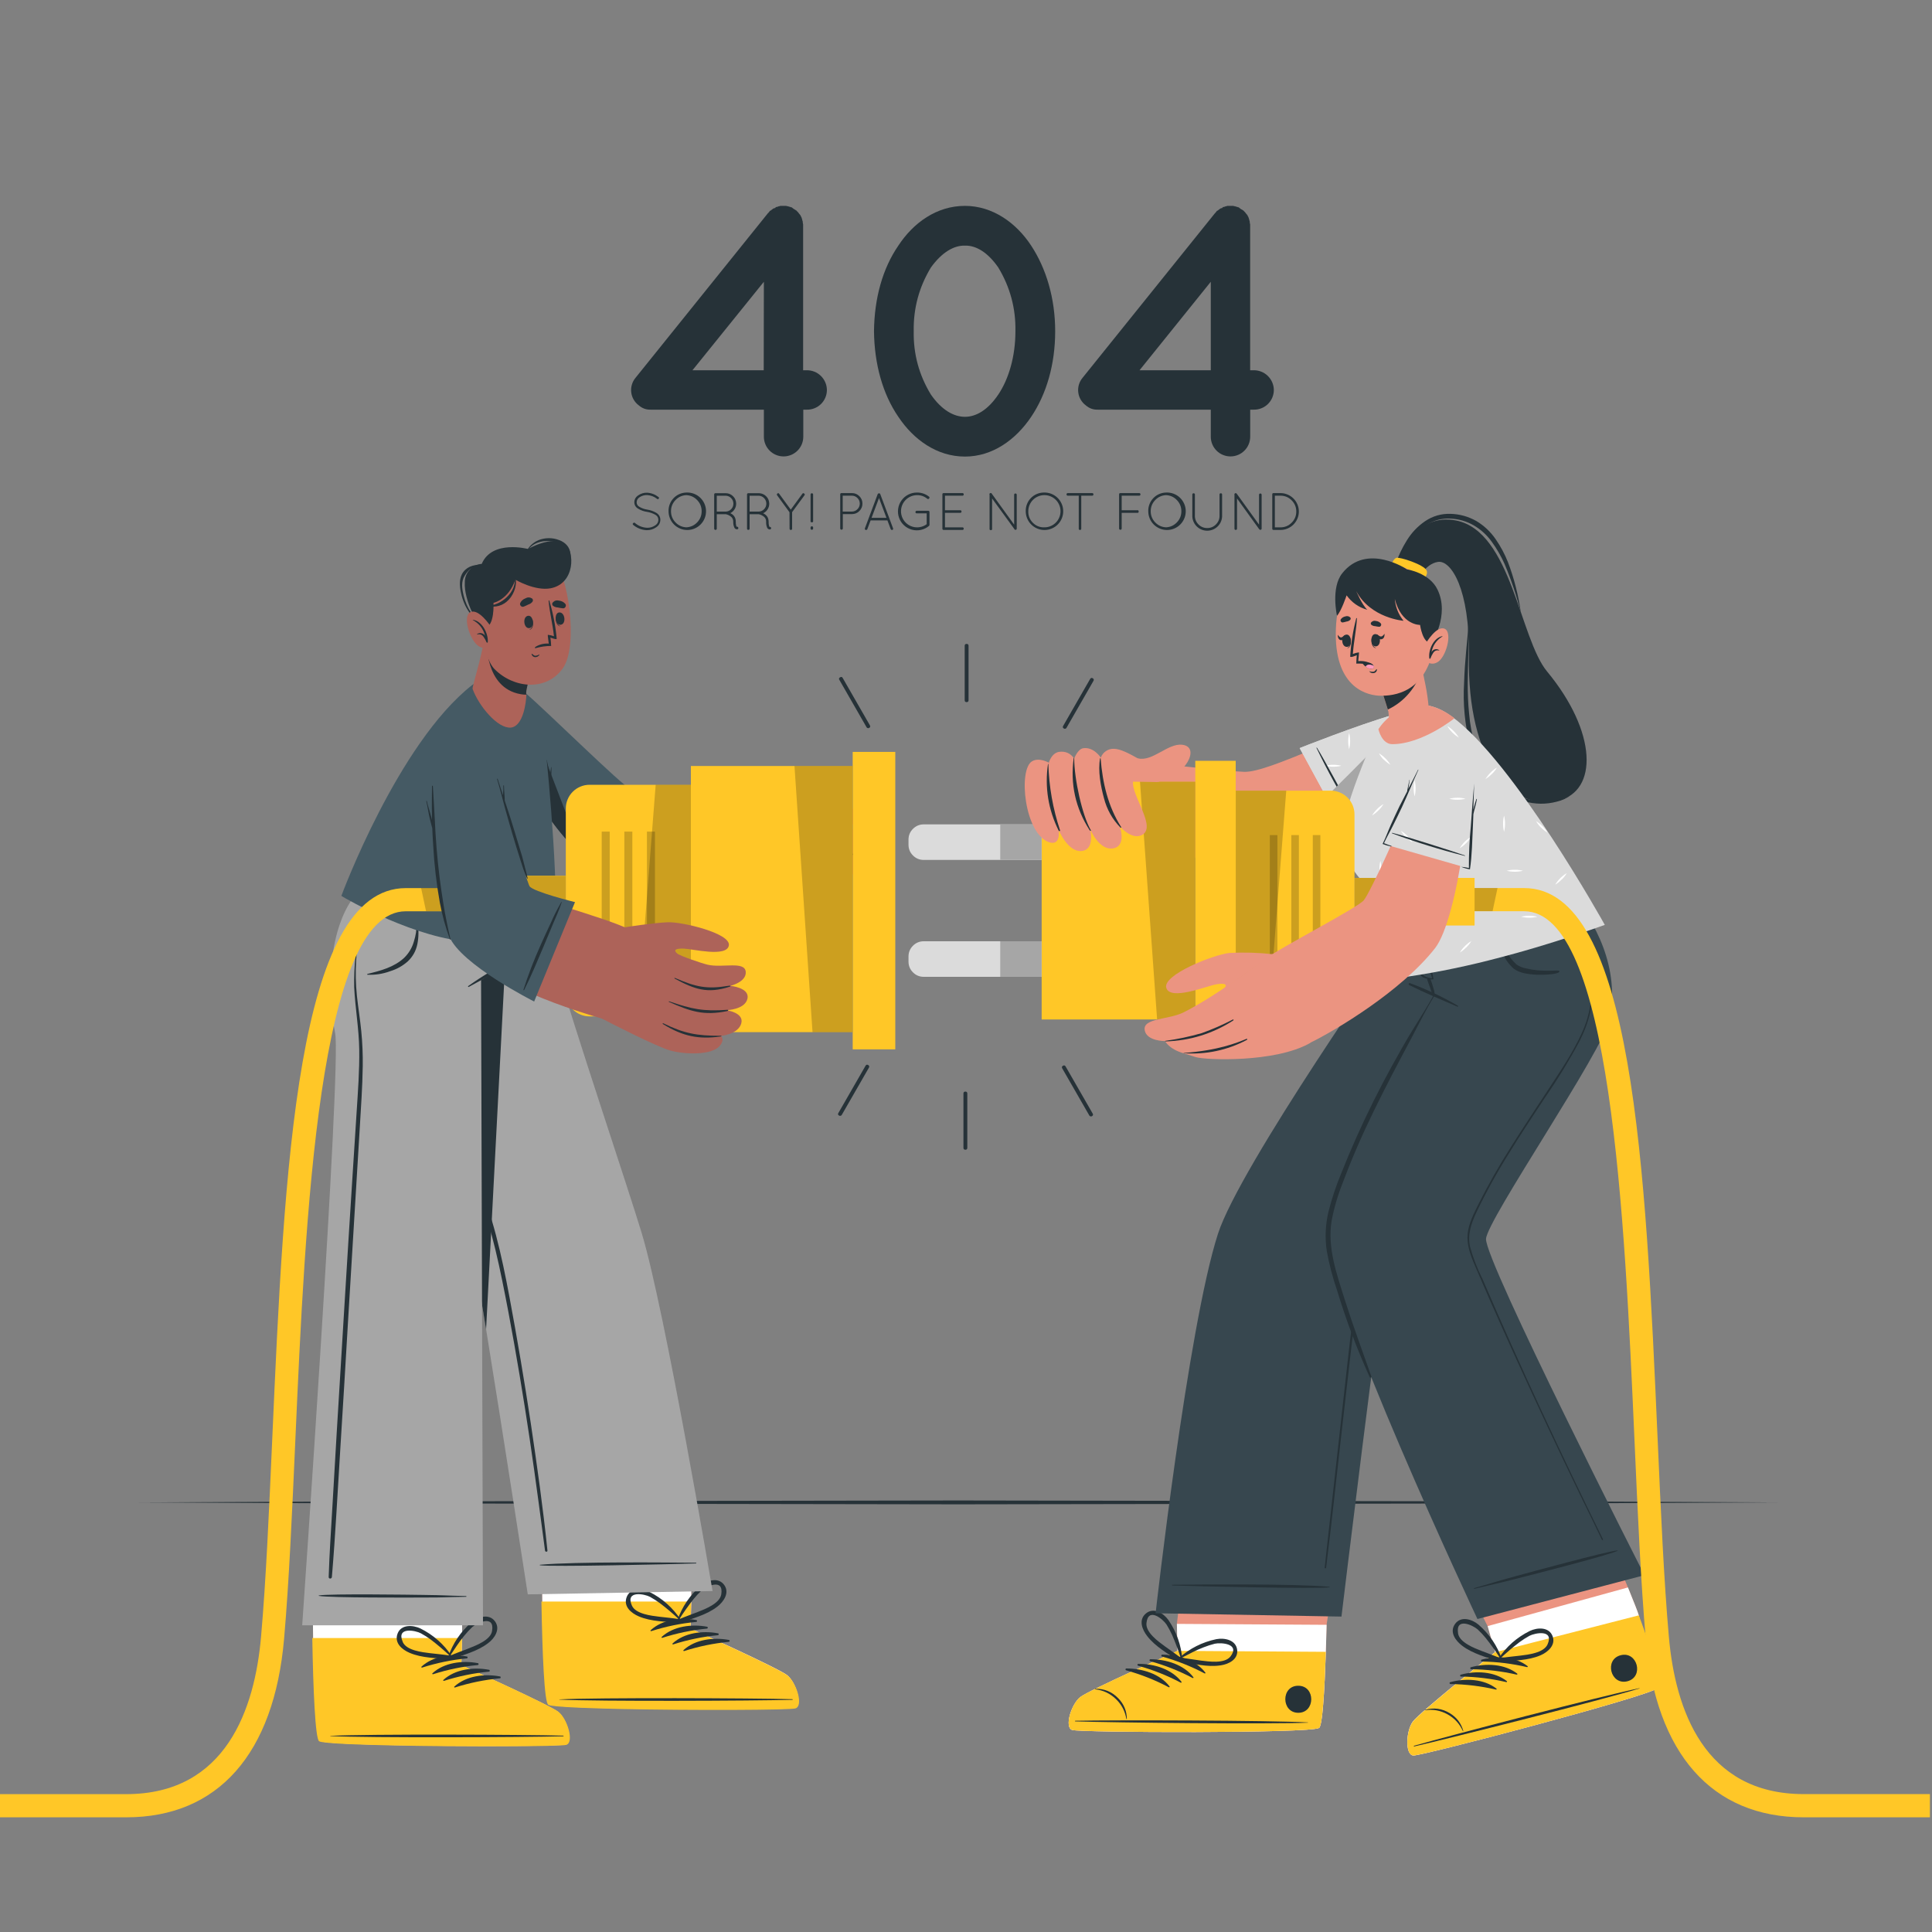 <svg viewBox="0 0 500 500" xmlns="http://www.w3.org/2000/svg" xmlns:xlink="http://www.w3.org/1999/xlink" width="500" height="500" fill="none">
    <rect x="0" y="0" width="500" height="500" fill="#808080" stroke="none"/>
    <rect id="404 Error Page not Found with people connecting a plug-cuate 1" width="500" height="500" x="0" y="0" />
    <g id="freepik--Floor--inject-72">
        <path id="矢量 354" d="M35.91 388.82L88.93 388.58L141.96 388.49L248 388.32L354.05 388.49L407.07 388.58L460.09 388.82L407.07 389.06L354.05 389.15L248 389.32L141.96 389.15L88.93 389.06L35.91 388.82Z" fill="rgb(38,50,56)" fill-rule="nonzero" />
    </g>
    <g id="freepik--character-2--inject-72">
        <path id="矢量 355" d="M277.47 447.71C279.55 448.41 339.09 448.62 341.37 447.19C342.24 446.65 342.77 437.98 343.12 427.49C343.2 425.22 343.26 422.88 343.32 420.49L348.14 388.74L308.34 388.48L304.58 420.25L304.73 427.25C304.73 427.25 281.9 437.37 279.57 439.2C277.24 441.03 275.4 447 277.47 447.71Z" fill="rgb(235,148,129)" fill-rule="nonzero" />
        <path id="矢量 356" d="M277.47 447.71C279.55 448.41 339.09 448.62 341.37 447.19C342.42 446.53 343 433.87 343.32 420.5L304.58 420.26L304.73 427.26C304.73 427.26 281.9 437.38 279.57 439.21C277.24 441.04 275.4 447 277.47 447.71Z" fill="rgb(255,255,255)" fill-rule="nonzero" />
        <path id="矢量 357" d="M277.47 447.71C279.55 448.41 339.09 448.62 341.37 447.19C342.24 446.65 342.77 437.98 343.12 427.49L304.73 427.24C304.73 427.24 281.9 437.36 279.57 439.19C277.24 441.02 275.4 447 277.47 447.71Z" fill="rgb(255,199,39)" fill-rule="nonzero" />
        <path id="矢量 358" d="M278.34 445.33C288.34 445.12 328.6 445.21 338.48 445.76C338.56 445.76 338.56 445.82 338.48 445.83C328.59 446.25 288.31 445.83 278.33 445.49C278.12 445.48 278.13 445.33 278.34 445.33Z" fill="rgb(38,50,56)" fill-rule="nonzero" />
        <path id="矢量 359" d="M283.41 437.06C285.774 436.993 287.774 437.813 289.41 439.52C290.861 441.005 291.6 442.785 291.63 444.86C291.63 444.92 291.51 444.92 291.5 444.86C291.165 442.836 290.257 441.114 288.776 439.694C287.295 438.274 285.536 437.44 283.5 437.19C283.457 437.22 283.42 437.213 283.39 437.17C283.36 437.127 283.367 437.09 283.41 437.06Z" fill="rgb(38,50,56)" fill-rule="nonzero" />
        <path id="矢量 360" d="M300.86 428.22C304.86 428.22 309.48 429.61 311.95 432.88C312.05 433.01 311.87 433.14 311.75 433.08C308.239 431.232 304.572 429.776 300.75 428.71C300.587 428.673 300.524 428.573 300.561 428.41C300.597 428.247 300.697 428.184 300.86 428.22Z" fill="rgb(38,50,56)" fill-rule="nonzero" />
        <path id="矢量 361" d="M297.77 429.41C301.77 429.41 306.39 430.8 308.86 434.08C308.96 434.2 308.78 434.34 308.66 434.27C305.151 432.419 301.484 430.966 297.66 429.91C297.526 429.855 297.474 429.756 297.505 429.614C297.537 429.472 297.625 429.404 297.77 429.41Z" fill="rgb(38,50,56)" fill-rule="nonzero" />
        <path id="矢量 362" d="M294.68 430.61C298.68 430.56 303.3 431.99 305.78 435.27C305.87 435.39 305.69 435.53 305.57 435.47C302.063 433.612 298.396 432.155 294.57 431.1C294.408 431.063 294.345 430.963 294.382 430.8C294.418 430.638 294.518 430.575 294.68 430.61Z" fill="rgb(38,50,56)" fill-rule="nonzero" />
        <path id="矢量 363" d="M291.59 431.8C295.59 431.8 300.22 433.18 302.69 436.46C302.78 436.58 302.6 436.72 302.48 436.66C298.973 434.802 295.306 433.345 291.48 432.29C291.318 432.253 291.255 432.153 291.291 431.99C291.328 431.828 291.427 431.764 291.59 431.8Z" fill="rgb(38,50,56)" fill-rule="nonzero" />
        <path id="矢量 364" d="M336 436.27C340.49 436.27 340.45 443.27 336 443.27C331.55 443.27 331.48 436.24 336 436.27Z" fill="rgb(38,50,56)" fill-rule="nonzero" />
        <path id="矢量 365" d="M296.88 423.4C299.02 426.19 302.3 427.96 305.14 429.93C305.283 430.011 305.43 430.018 305.581 429.951C305.731 429.885 305.824 429.771 305.86 429.61C305.952 429.629 305.992 429.593 305.98 429.5C305.697 425.769 304.501 422.359 302.39 419.27C301.15 417.52 298.61 415.88 296.58 417.55C294.55 419.22 295.62 421.78 296.88 423.4ZM296.7 420.09C297.12 415.75 301.03 419.09 301.89 420.42C302.433 421.288 302.916 422.188 303.34 423.12C304.183 425.059 304.926 427.036 305.57 429.05C304.24 427.99 302.82 427.05 301.45 426.05C299.82 424.86 296.48 422.49 296.7 420.09Z" fill="rgb(38,50,56)" fill-rule="nonzero" />
        <path id="矢量 366" d="M320.18 427C319.88 424.39 316.9 423.82 314.8 424.21C311.14 424.977 307.914 426.604 305.12 429.09C305.029 429.147 305.029 429.203 305.12 429.26C305.029 429.399 305.014 429.546 305.075 429.7C305.137 429.855 305.248 429.951 305.41 429.99C308.83 430.53 312.41 431.54 315.9 430.99C317.94 430.71 320.47 429.47 320.18 427ZM310.77 429.75C309.08 429.53 307.42 429.22 305.77 429.06C307.66 428.11 309.5 427.06 311.48 426.33C312.433 425.952 313.406 425.638 314.4 425.39C315.94 425.04 321.08 425.33 318.4 428.75C316.83 430.63 312.78 430 310.77 429.75Z" fill="rgb(38,50,56)" fill-rule="nonzero" />
        <path id="矢量 367" d="M406.64 241.94C406.64 241.94 360.41 320.58 359.17 326.1C357.27 334.59 347.17 418.37 347.17 418.37L299.07 417.51C299.07 417.51 307.36 343.63 315.21 319.3C320.87 301.77 361.66 243.63 361.66 243.63L406.64 241.94Z" fill="rgb(55,71,79)" fill-rule="nonzero" />
        <path id="矢量 368" d="M303.46 410.13C310.37 410.08 334.85 409.81 344.04 410.66C344.087 410.66 344.11 410.683 344.11 410.73C344.11 410.777 344.087 410.8 344.04 410.8C340.88 411.25 310.37 410.54 303.46 410.32C303.373 410.349 303.329 410.317 303.329 410.225C303.329 410.133 303.373 410.101 303.46 410.13Z" fill="rgb(38,50,56)" fill-rule="nonzero" />
        <path id="矢量 369" d="M398.75 249.16C395.75 253.91 392.52 258.56 389.42 263.27C386.32 267.98 383.24 272.7 380.19 277.45C374.103 286.93 368.157 296.497 362.35 306.15C359.529 310.602 357.126 315.269 355.14 320.15C353.331 325.057 351.981 330.087 351.09 335.24C350.14 340.41 349.52 345.62 348.94 350.83C348.313 356.377 347.693 361.923 347.08 367.47C345.813 378.803 344.547 390.157 343.28 401.53C343.12 402.92 342.97 404.32 342.83 405.71C342.83 405.92 343.17 405.96 343.2 405.71C344.61 394.43 345.79 383.12 347.08 371.82L349 355C349.59 349.77 350.16 344.54 351 339.33C351.752 334.199 352.882 329.152 354.39 324.19C356.044 319.04 358.247 314.136 361 309.48C366.57 299.87 372.47 290.42 378.37 281C384.27 271.58 390.32 262 396.55 252.67C397.31 251.52 398.09 250.37 398.89 249.24C399 249.15 398.81 249.07 398.75 249.16Z" fill="rgb(38,50,56)" fill-rule="nonzero" />
        <path id="矢量 370" d="M365.77 454.32C367.96 454.46 427.04 438.89 428.88 436.93C428.962 436.809 429.009 436.676 429.02 436.53C429.25 434.59 426.23 427.34 424.11 418.05C423.98 417.46 422.87 414.64 421.31 410.83C417.02 400.38 409.37 382.42 409.37 382.42L370.8 392.32L385 420.87L386.92 427.58C386.92 427.58 367.41 443.19 365.63 445.58C363.85 447.97 363.59 454.16 365.77 454.32Z" fill="rgb(235,148,129)" fill-rule="nonzero" />
        <path id="矢量 371" d="M365.77 454.32C367.96 454.46 427.04 438.89 428.88 436.93C428.962 436.809 429.009 436.676 429.02 436.53C429.25 434.59 426.23 427.34 424.11 418.05C423.98 417.46 422.87 414.64 421.31 410.83L385.01 420.83L386.93 427.54C386.93 427.54 367.42 443.15 365.64 445.54C363.86 447.93 363.59 454.16 365.77 454.32Z" fill="rgb(255,255,255)" fill-rule="nonzero" />
        <path id="矢量 372" d="M365.77 454.31C367.96 454.47 427.04 438.89 428.88 436.93C429.58 436.19 428.05 428.2 424.11 418.05L386.93 427.59C386.93 427.59 367.42 443.18 365.64 445.59C363.86 448 363.59 454.16 365.77 454.31Z" fill="rgb(255,199,39)" fill-rule="nonzero" />
        <path id="矢量 373" d="M366 451.79C375.6 449.05 414.58 438.89 424.28 436.9C424.36 436.9 424.37 436.9 424.28 436.97C414.83 439.89 375.77 449.74 366.03 451.97C365.84 452 365.8 451.85 366 451.79Z" fill="rgb(38,50,56)" fill-rule="nonzero" />
        <path id="矢量 374" d="M368.81 442.51C371.066 441.859 373.196 442.146 375.2 443.37C376.977 444.439 378.144 445.972 378.7 447.97C378.7 448.03 378.6 448.06 378.58 447.97C377.735 446.091 376.41 444.655 374.606 443.66C372.802 442.665 370.88 442.312 368.84 442.6C368.82 442.631 368.793 442.637 368.761 442.619C368.729 442.601 368.72 442.576 368.735 442.542C368.751 442.509 368.775 442.498 368.81 442.51Z" fill="rgb(38,50,56)" fill-rule="nonzero" />
        <path id="矢量 375" d="M383.43 429.52C387.28 428.46 392.12 428.66 395.34 431.2C395.47 431.3 395.34 431.48 395.2 431.45C391.349 430.546 387.445 430.062 383.49 430C383.362 429.983 383.291 429.911 383.275 429.783C383.259 429.655 383.31 429.568 383.43 429.52Z" fill="rgb(38,50,56)" fill-rule="nonzero" />
        <path id="矢量 376" d="M380.75 431.46C384.6 430.4 389.44 430.6 392.66 433.14C392.79 433.24 392.66 433.42 392.51 433.39C388.657 432.505 384.753 432.041 380.8 432C380.621 432.016 380.523 431.934 380.506 431.755C380.49 431.576 380.571 431.477 380.75 431.46Z" fill="rgb(38,50,56)" fill-rule="nonzero" />
        <path id="矢量 377" d="M378.06 433.4C381.92 432.34 386.75 432.54 389.98 435.08C390.1 435.18 389.98 435.35 389.83 435.33C385.979 434.428 382.075 433.948 378.12 433.89C377.978 433.885 377.899 433.812 377.881 433.671C377.864 433.53 377.924 433.439 378.06 433.4Z" fill="rgb(38,50,56)" fill-rule="nonzero" />
        <path id="矢量 378" d="M375.38 435.33C379.23 434.28 384.07 434.48 387.29 437.02C387.42 437.12 387.29 437.29 387.15 437.26C383.298 436.367 379.394 435.891 375.44 435.83C375.273 435.85 375.18 435.777 375.16 435.61C375.14 435.443 375.213 435.35 375.38 435.33Z" fill="rgb(38,50,56)" fill-rule="nonzero" />
        <path id="矢量 379" d="M419.44 428.37C423.78 427.25 425.52 434 421.17 435.11C416.82 436.22 415.09 429.48 419.44 428.37Z" fill="rgb(38,50,56)" fill-rule="nonzero" />
        <path id="矢量 380" d="M378.35 425.87C381.14 428.02 384.76 428.87 388 430.08C388.16 430.124 388.304 430.095 388.434 429.992C388.564 429.889 388.626 429.755 388.62 429.59C388.72 429.588 388.75 429.542 388.71 429.45C387.487 425.907 385.46 422.907 382.63 420.45C380.99 419.08 378.11 418.13 376.57 420.27C375.03 422.41 376.73 424.62 378.35 425.87ZM377.35 422.72C376.65 418.41 381.28 420.66 382.45 421.72C383.198 422.418 383.895 423.165 384.54 423.96C385.854 425.616 387.077 427.336 388.21 429.12C386.65 428.44 385.04 427.9 383.46 427.27C381.56 426.53 377.73 425.09 377.34 422.72L377.35 422.72Z" fill="rgb(38,50,56)" fill-rule="nonzero" />
        <path id="矢量 381" d="M401.8 423.42C400.85 420.97 397.8 421.18 395.89 422.1C392.541 423.767 389.834 426.16 387.77 429.28C387.705 429.359 387.721 429.412 387.82 429.44C387.773 429.597 387.799 429.742 387.897 429.873C387.995 430.004 388.126 430.07 388.29 430.07C391.74 429.72 395.46 429.78 398.69 428.39C400.58 427.58 402.71 425.73 401.8 423.42ZM393.4 428.48C391.72 428.69 390.03 428.82 388.4 429.09C389.941 427.645 391.551 426.282 393.23 425C394.054 424.394 394.914 423.844 395.81 423.35C397.21 422.61 402.26 421.59 400.5 425.58C399.49 427.79 395.42 428.23 393.4 428.48Z" fill="rgb(38,50,56)" fill-rule="nonzero" />
        <path id="矢量 382" d="M382.36 419L425.58 407.66C425.58 407.66 384.2 326.23 384.58 320.61C384.88 315.61 414.89 271.93 416.58 263.75C419.29 250.36 412.77 238.4 406.45 231L361.75 243.6C361.75 243.6 365.31 251.33 371.85 256.21C371.85 256.21 343.76 303.11 343.04 318.55C342.32 333.99 382.36 419 382.36 419Z" fill="rgb(55,71,79)" fill-rule="nonzero" />
        <path id="矢量 383" d="M381.54 411C387.8 409.21 385.98 409.64 392.27 407.91C395.35 407.07 415.58 401.54 418.58 401.25C418.65 401.25 418.68 401.35 418.58 401.38C415.82 402.62 395.5 407.8 392.41 408.58C386.09 410.18 387.88 409.65 381.54 411.19C381.47 411.2 381.42 411 381.54 411Z" fill="rgb(38,50,56)" fill-rule="nonzero" />
        <path id="矢量 384" d="M364.92 254.44C369.211 256.032 373.334 257.979 377.29 260.28C377.37 260.32 377.39 260.38 377.35 260.46C377.31 260.54 377.25 260.56 377.17 260.52C373 258.7 368.74 256.96 364.68 254.92C364.545 254.832 364.513 254.717 364.585 254.573C364.657 254.429 364.769 254.385 364.92 254.44Z" fill="rgb(38,50,56)" fill-rule="nonzero" />
        <path id="矢量 385" d="M370.17 253.34C370.488 254.126 370.755 254.93 370.97 255.75C371.207 256.396 371.31 257.063 371.28 257.75C371.251 257.8 371.208 257.825 371.15 257.825C371.092 257.825 371.049 257.8 371.02 257.75C370.643 257.149 370.363 256.506 370.18 255.82C369.91 255.07 369.62 254.33 369.38 253.58C369.21 253.1 370 252.86 370.17 253.34Z" fill="rgb(38,50,56)" fill-rule="nonzero" />
        <path id="矢量 386" d="M370.17 249.29C369.99 248.6 369.81 247.92 369.62 247.23C369.43 246.54 369.17 245.83 369.03 245.11C369.03 245 368.83 245.05 368.86 245.11C369.03 245.8 369.11 246.52 369.23 247.22C369.35 247.92 369.49 248.62 369.63 249.31C369.894 250.621 370.227 251.915 370.63 253.19C369.917 253.138 369.25 252.935 368.63 252.58C368.018 252.074 367.612 251.438 367.41 250.67C367.13 249.89 366.88 249.1 366.59 248.33C366.23 247.484 365.943 246.614 365.73 245.72C365.73 245.6 365.53 245.65 365.55 245.72C365.895 247.61 366.425 249.447 367.14 251.23C367.45 251.93 367.68 252.65 368.37 252.99C369.137 253.315 369.937 253.472 370.77 253.46C370.86 253.46 371 253.46 370.98 253.33C370.77 252.05 370.51 250.64 370.17 249.29Z" fill="rgb(38,50,56)" fill-rule="nonzero" />
        <path id="矢量 387" d="M370.91 257.77C369.21 260.84 367.27 263.77 365.45 266.77C363.63 269.77 361.99 272.69 360.33 275.69C356.99 281.75 353.89 287.97 351.06 294.29C349.66 297.417 348.327 300.58 347.06 303.78C345.741 306.968 344.657 310.235 343.81 313.58C343.007 316.945 342.861 320.338 343.37 323.76C344.003 327.241 344.897 330.655 346.05 334C348.369 341.659 351.183 349.133 354.49 356.42C354.6 356.66 355 356.48 354.91 356.23C352.55 349.57 350.11 342.93 347.98 336.23C345.93 329.69 343.49 322.91 344.62 315.96C345.253 312.619 346.199 309.369 347.46 306.21C348.673 302.97 349.967 299.767 351.34 296.6C354.06 290.35 357.1 284.28 360.22 278.23C361.96 274.84 363.79 271.49 365.56 268.11C367.33 264.73 369.07 261.23 371.06 257.95C371.12 257.76 371 257.68 370.91 257.77Z" fill="rgb(38,50,56)" fill-rule="nonzero" />
        <path id="矢量 388" d="M403.46 251.21C402.65 251.08 401.46 251.36 397.97 251.12C396.999 251.034 396.039 250.877 395.09 250.65C394.116 250.498 393.226 250.138 392.42 249.57C391.141 248.36 390.125 246.96 389.37 245.37C388.431 243.738 387.721 242.011 387.24 240.19C387.24 240.08 387.05 240.13 387.07 240.24C387.26 241.24 387.36 242.24 387.63 243.3C387.888 244.254 388.221 245.181 388.63 246.08C389.282 247.885 390.326 249.425 391.76 250.7C393.34 251.89 395.55 252.11 397.46 252.25C398.57 252.33 402.92 252.25 403.46 251.59C403.62 251.48 403.61 251.24 403.46 251.21Z" fill="rgb(38,50,56)" fill-rule="nonzero" />
        <path id="矢量 389" d="M414.85 398.36C409.397 387.28 404.063 376.13 398.85 364.91C393.637 353.69 388.577 342.387 383.67 331C382.309 328.32 381.233 325.53 380.44 322.63C379.77 319.46 380.75 316.63 382.09 313.76C384.585 308.551 387.369 303.501 390.44 298.61C393.44 293.69 396.68 288.88 399.85 284.05C403.131 279.315 406.131 274.408 408.85 269.33C411.31 264.42 412.68 259.19 411.98 253.69C411.28 248.19 408.91 243.11 406.38 238.28C405.71 237.01 405.02 235.75 404.38 234.47C404.33 234.38 404.18 234.47 404.24 234.56C407.06 239.62 409.77 244.93 411.09 250.56C411.775 253.385 411.981 256.245 411.71 259.14C411.356 262.061 410.55 264.851 409.29 267.51C406.94 272.67 403.66 277.43 400.57 282.16C397.48 286.89 394.19 291.81 391.11 296.71C387.979 301.618 385.109 306.675 382.5 311.88C381.36 314.21 380.11 316.64 379.83 319.25C379.53 322.12 380.56 324.86 381.67 327.45C386.47 338.71 391.53 349.88 396.67 360.99C401.81 372.1 407.14 383.25 412.55 394.29L414.55 398.46C414.68 398.69 414.93 398.53 414.85 398.36Z" fill="rgb(38,50,56)" fill-rule="nonzero" />
        <path id="矢量 390" d="M360.76 147.6C361.76 143.03 366.84 132.69 376.87 134.71C391.19 137.6 393.26 165.19 400.39 173.79C413.3 189.37 413.72 204.79 403.14 207.26C391.28 210.02 379.74 197.26 380.14 169.76C380.41 152.54 375.56 144.91 372.14 145.42C368.72 145.93 366.83 150.28 366.83 150.28L360.76 147.6Z" fill="rgb(38,50,56)" fill-rule="nonzero" />
        <path id="矢量 391" d="M361.24 145.89C361.951 143.75 362.908 141.727 364.11 139.82C365.325 137.852 366.885 136.212 368.79 134.9C370.79 133.548 372.997 132.908 375.41 132.98C377.778 133.051 379.995 133.668 382.06 134.83C384.067 136.031 385.733 137.594 387.06 139.52C388.36 141.397 389.43 143.397 390.27 145.52C391.864 149.729 392.97 154.062 393.59 158.52C392.499 154.218 391.092 150.021 389.37 145.93C388.476 143.927 387.386 142.037 386.1 140.26C384.841 138.491 383.274 137.057 381.4 135.96C379.518 134.887 377.495 134.303 375.33 134.21C373.168 134.109 371.168 134.629 369.33 135.77C367.47 136.943 365.9 138.423 364.62 140.21C363.957 141.095 363.347 142.015 362.79 142.97C362.23 143.89 361.72 144.88 361.24 145.89Z" fill="rgb(38,50,56)" fill-rule="nonzero" />
        <path id="矢量 392" d="M380.09 160.27C380.24 163 380.09 165.74 380.03 168.47C379.97 171.2 379.86 173.92 379.85 176.64C379.84 179.36 379.93 182.07 380.21 184.76C380.439 187.444 380.925 190.081 381.67 192.67C382.379 195.26 383.543 197.626 385.16 199.77C386.854 201.854 388.854 203.584 391.16 204.96C393.483 206.37 396 207.177 398.71 207.38C400.052 207.484 401.386 207.414 402.71 207.17C403.389 207.043 404.055 206.87 404.71 206.65C405.365 206.456 405.978 206.173 406.55 205.8C405.423 206.62 404.18 207.184 402.82 207.49C401.473 207.841 400.103 208.011 398.71 208C397.306 207.974 395.926 207.778 394.57 207.41C393.218 207.03 391.928 206.5 390.7 205.82C389.47 205.146 388.317 204.359 387.24 203.46L386.45 202.78L385.69 202.07C385.174 201.584 384.694 201.064 384.25 200.51C382.515 198.259 381.261 195.766 380.49 193.03C379.096 187.644 378.569 182.174 378.91 176.62C378.99 173.88 379.2 171.15 379.44 168.43C379.68 165.71 380 163 380.09 160.27Z" fill="rgb(38,50,56)" fill-rule="nonzero" />
        <path id="矢量 393" d="M359.94 147.68C359.78 146.41 360.55 144.68 361.35 144.37C362.15 144.06 368.53 146.11 369.2 147.64C369.87 149.17 367.29 150.8 367.29 150.8L359.94 147.68Z" fill="rgb(255,199,39)" fill-rule="nonzero" />
        <path id="矢量 394" d="M367.58 192.72C363.65 198.33 335.23 221.54 319.73 222.4C312.73 222.78 285.35 219.8 279.25 217.29C271.76 214.21 286.57 195.66 291.25 196.45C297.11 197.45 317.89 199.64 322.03 199.75C328.67 199.92 349.03 188.75 362.74 185.84C369.83 184.35 370.62 188.4 367.58 192.72Z" fill="rgb(235,148,129)" fill-rule="nonzero" />
        <path id="矢量 395" d="M367.27 193.78C362.93 201.35 347.61 214.33 347.61 214.33L345 209.51L336.36 193.6C336.36 193.6 350.88 187.82 360.51 185.01C361.642 184.662 362.796 184.409 363.97 184.25C370.19 183.45 371 187.28 367.27 193.78Z" fill="rgb(219,219,219)" fill-rule="nonzero" />
        <path id="矢量 396" d="M367.27 193.78C362.93 201.35 347.61 214.33 347.61 214.33L345 209.51L343.22 206.23L336.35 193.61C336.35 193.61 350.88 187.81 360.51 185C361.644 184.662 362.798 184.412 363.97 184.25C364.093 184.241 364.217 184.241 364.34 184.25C370.22 183.61 370.94 187.41 367.27 193.78Z" fill="rgb(219,219,219)" fill-rule="nonzero" />
        <path id="矢量 397" d="M349.16 189.69C349.498 191.09 349.498 192.49 349.16 193.89C348.822 192.49 348.822 191.09 349.16 189.69ZM345.05 197.93C344.342 197.919 343.645 198.002 342.96 198.18C343.646 198.353 344.343 198.436 345.05 198.43C345.761 198.436 346.461 198.352 347.15 198.18C346.461 198.003 345.761 197.919 345.05 197.93L345.05 197.93ZM366.29 186.19C365.579 186.179 364.879 186.263 364.19 186.44C364.879 186.617 365.579 186.701 366.29 186.69C366.997 186.695 367.694 186.612 368.38 186.44C367.694 186.268 366.997 186.185 366.29 186.19ZM358.11 196.63C358.607 197.136 359.16 197.569 359.77 197.93C359.409 197.32 358.975 196.767 358.47 196.27C357.971 195.767 357.418 195.334 356.81 194.97C357.174 195.578 357.607 196.131 358.11 196.63L358.11 196.63ZM350.04 206.63C350.536 207.139 351.09 207.575 351.7 207.94C351.342 207.328 350.909 206.774 350.4 206.28C349.903 205.771 349.35 205.335 348.74 204.97C349.086 205.579 349.506 206.133 350 206.63L350.04 206.63Z" fill="rgb(255,255,255)" fill-rule="nonzero" />
        <path id="矢量 398" d="M350.28 210.78C348.83 207.85 342.43 196.05 340.88 193.59C340.77 193.42 340.64 193.44 340.72 193.59C343.557 199.49 346.704 205.22 350.16 210.78C350.2 210.9 350.32 210.86 350.28 210.78Z" fill="rgb(38,50,56)" fill-rule="nonzero" />
        <path id="矢量 399" d="M367.27 193.78C362.93 201.35 347.61 214.33 347.61 214.33L345 209.51L343.22 206.23C351.53 198.03 361.54 187.94 364.34 184.23C370.22 183.61 370.94 187.41 367.27 193.78Z" fill="rgb(166,166,166)" fill-rule="nonzero" />
        <path id="矢量 400" d="M353.1 228.65L355.37 253.65C358.43 253.509 361.473 253.202 364.5 252.73C372.483 251.532 380.373 249.889 388.17 247.8C395.9 245.8 404.96 243.04 415.32 239.36C415.32 239.36 391.89 197.1 375.72 185.44C375.35 185.17 374.99 184.92 374.62 184.69C374.55 184.63 374.48 184.6 374.41 184.55C367.06 179.9 360.41 183.55 356.73 188.73C355.8 190.03 346.8 210.49 347.25 217.35C347.66 223.38 353.1 228.65 353.1 228.65Z" fill="rgb(219,219,219)" fill-rule="nonzero" />
        <path id="矢量 401" d="M366.1 201.89C366.278 202.575 366.362 203.272 366.35 203.98C366.361 204.691 366.277 205.391 366.1 206.08C365.923 205.391 365.839 204.691 365.85 203.98C365.844 203.273 365.927 202.576 366.1 201.89ZM371.55 228.07C371.544 228.781 371.628 229.481 371.8 230.17C371.983 229.482 372.066 228.782 372.05 228.07C372.061 227.359 371.978 226.659 371.8 225.97C371.628 226.659 371.544 227.359 371.55 228.07L371.55 228.07ZM389 213.17C388.989 213.881 389.073 214.581 389.25 215.27C389.588 213.87 389.588 212.47 389.25 211.07C389.073 211.759 388.989 212.459 389 213.17ZM357 224.88C356.989 225.591 357.073 226.291 357.25 226.98C357.588 225.58 357.588 224.18 357.25 222.78C357.073 223.469 356.989 224.169 357 224.88ZM377.16 206.45C376.449 206.444 375.749 206.528 375.06 206.7C376.46 207.038 377.86 207.038 379.26 206.7C378.574 206.528 377.877 206.445 377.17 206.45L377.16 206.45ZM392.04 225.1C391.328 225.084 390.628 225.168 389.94 225.35C391.34 225.688 392.74 225.688 394.14 225.35C393.455 225.173 392.758 225.09 392.05 225.1L392.04 225.1ZM369.42 239.88C368.712 239.869 368.015 239.952 367.33 240.13C368.015 240.308 368.712 240.391 369.42 240.38C370.131 240.391 370.831 240.307 371.52 240.13C370.834 239.958 370.137 239.875 369.43 239.88L369.42 239.88ZM395.77 237C395.063 236.994 394.366 237.078 393.68 237.25C395.077 237.588 396.473 237.588 397.87 237.25C397.181 237.078 396.481 236.994 395.77 237ZM366.29 186.16C365.579 186.149 364.879 186.233 364.19 186.41C364.879 186.587 365.579 186.671 366.29 186.66C366.997 186.665 367.694 186.582 368.38 186.41C367.693 186.248 366.996 186.175 366.29 186.19L366.29 186.16ZM376.99 190.79C377.487 191.299 378.04 191.735 378.65 192.1C378.294 191.486 377.861 190.932 377.35 190.44C376.854 189.931 376.3 189.495 375.69 189.13C376.052 189.751 376.489 190.314 377 190.82L376.99 190.79ZM398.84 214.18C399.337 214.689 399.89 215.125 400.5 215.49C400.141 214.878 399.708 214.325 399.2 213.83C398.702 213.324 398.148 212.887 397.54 212.52C397.899 213.14 398.332 213.704 398.84 214.21L398.84 214.18ZM363.9 216.68C364.397 217.189 364.95 217.625 365.56 217.99C364.803 216.747 363.803 215.747 362.56 214.99C362.93 215.623 363.376 216.197 363.9 216.71L363.9 216.68ZM384 233.61C384.497 234.119 385.05 234.555 385.66 234.92C384.903 233.677 383.903 232.677 382.66 231.92C383.032 232.543 383.479 233.106 384 233.61ZM358.16 196.61C358.657 197.115 359.21 197.549 359.82 197.91C359.459 197.3 359.026 196.747 358.52 196.25C358.021 195.747 357.468 195.314 356.86 194.95C357.207 195.562 357.623 196.122 358.11 196.63L358.16 196.61ZM356.74 209.75C357.246 209.252 357.683 208.698 358.05 208.09C357.438 208.448 356.884 208.881 356.39 209.39C355.881 209.887 355.445 210.44 355.08 211.05C355.669 210.689 356.205 210.262 356.69 209.77L356.74 209.75ZM404.19 227.61C404.699 227.116 405.132 226.562 405.49 225.95C404.244 226.704 403.244 227.704 402.49 228.95C403.097 228.581 403.647 228.141 404.14 227.63L404.19 227.61ZM359.33 234.77C359.836 234.273 360.269 233.72 360.63 233.11C359.384 233.864 358.384 234.864 357.63 236.11C358.237 235.741 358.787 235.301 359.28 234.79L359.33 234.77ZM386.11 200.3C386.619 199.803 387.055 199.25 387.42 198.64C386.808 199.002 386.255 199.439 385.76 199.95C385.251 200.447 384.815 201 384.45 201.61C385.041 201.248 385.578 200.818 386.06 200.32L386.11 200.3ZM379.47 245.2C379.981 244.705 380.418 244.152 380.78 243.54C380.168 243.902 379.615 244.339 379.12 244.85C378.611 245.347 378.175 245.9 377.81 246.51C378.401 246.148 378.938 245.718 379.42 245.22L379.47 245.2ZM379.47 218.2C379.984 217.708 380.421 217.155 380.78 216.54C379.538 217.297 378.538 218.297 377.78 219.54C378.395 219.165 378.948 218.715 379.44 218.19L379.47 218.2Z" fill="rgb(255,255,255)" fill-rule="nonzero" />
        <path id="矢量 402" d="M369.82 184.12C369.68 185.12 365.7 191.62 361.36 191.79C359.94 191.84 359.31 184.14 359.31 184.14L359.13 183.58L356.66 175.77L365.5 169L366.79 168.09C366.79 168.09 367.32 170.28 367.96 173L368.05 173.39C368.05 173.54 368.13 173.68 368.16 173.83L368.46 175.06C368.53 175.38 368.6 175.69 368.66 176.06L368.87 177.06C369.348 179.392 369.665 181.745 369.82 184.12Z" fill="rgb(235,148,129)" fill-rule="nonzero" />
        <path id="矢量 403" d="M368 173C367.382 175.335 366.302 177.432 364.758 179.29C363.215 181.148 361.352 182.595 359.17 183.63L356.7 175.82L365.5 169L366.79 168.09C366.79 168.09 367.32 170.23 368 173Z" fill="rgb(38,50,56)" fill-rule="nonzero" />
        <path id="矢量 404" d="M345.7 164C345.63 178.38 354.24 180.05 357.34 180.06C360.15 180.06 369.74 179.75 371.34 165.45C372.94 151.15 366.23 146.58 359.8 146.21C353.37 145.84 345.77 149.59 345.7 164Z" fill="rgb(235,148,129)" fill-rule="nonzero" />
        <path id="矢量 405" d="M370.51 166.42C368.16 166.66 367.51 161.73 367.51 161.73C367.51 161.73 362.72 161.87 360.97 155.01C361.159 157.119 361.913 159.002 363.23 160.66C363.23 160.66 354.74 160 351 153C351 153 352.51 156.57 353.87 157.82C351.648 157.193 349.858 155.946 348.5 154.08C348.5 154.08 347.12 158.2 346.01 159.35C346.01 159.35 344.37 152.11 347.38 148.35C353.72 140.35 364.13 147.35 364.13 147.35C364.13 147.35 369.95 148.23 372.03 152.59C375.24 159.26 370.51 166.42 370.51 166.42Z" fill="rgb(38,50,56)" fill-rule="nonzero" />
        <path id="矢量 406" d="M369 166.51C369 166.51 371.76 161.78 373.89 162.73C376.02 163.68 374.19 170.36 371.89 171.44C371.291 171.777 370.662 171.848 370.003 171.651C369.344 171.454 368.856 171.051 368.54 170.44L369 166.51Z" fill="rgb(235,148,129)" fill-rule="nonzero" />
        <path id="矢量 407" d="M373.32 164.63L373.32 164.7C371.767 165.643 370.817 167.006 370.47 168.79C370.646 168.407 370.937 168.161 371.345 168.053C371.752 167.945 372.128 168.014 372.47 168.26C372.52 168.26 372.47 168.36 372.47 168.35C371.783 168.191 371.253 168.411 370.88 169.01C370.601 169.448 370.374 169.911 370.2 170.4C370.13 170.55 369.86 170.5 369.9 170.32C369.63 168.15 371.05 165 373.32 164.63Z" fill="rgb(38,50,56)" fill-rule="nonzero" />
        <path id="矢量 408" d="M347.5 161.09C347.838 161.031 348.172 160.951 348.5 160.85C348.863 160.809 349.176 160.663 349.44 160.41C349.605 160.2 349.605 159.99 349.44 159.78C349.065 159.451 348.642 159.368 348.17 159.53C347.696 159.62 347.313 159.857 347.02 160.24C346.898 160.427 346.892 160.617 347.002 160.811C347.111 161.005 347.277 161.098 347.5 161.09Z" fill="rgb(38,50,56)" fill-rule="nonzero" />
        <path id="矢量 409" d="M356.88 162.21C356.544 162.177 356.21 162.123 355.88 162.05C355.504 162.043 355.17 161.919 354.88 161.68C354.71 161.47 354.71 161.26 354.88 161.05C355.225 160.689 355.639 160.575 356.12 160.71C356.599 160.763 357.002 160.966 357.33 161.32C357.475 161.504 357.494 161.7 357.389 161.908C357.283 162.117 357.114 162.218 356.88 162.21Z" fill="rgb(38,50,56)" fill-rule="nonzero" />
        <path id="矢量 410" d="M355 165.15C355 165.15 355.07 165.15 355.07 165.24C355.07 166.24 355.2 167.36 356.07 167.67L356.07 167.73C355 167.59 354.79 166.09 355 165.15Z" fill="rgb(38,50,56)" fill-rule="nonzero" />
        <path id="矢量 411" d="M355.83 164.11C357.41 163.96 357.59 167.11 356.12 167.28C354.65 167.45 354.5 164.23 355.83 164.11Z" fill="rgb(38,50,56)" fill-rule="nonzero" />
        <path id="矢量 412" d="M356.46 164.24C356.75 164.41 357.04 164.71 357.38 164.73C357.72 164.75 358.04 164.39 358.28 164.06L358.33 164.06C358.33 164.67 358.17 165.31 357.53 165.44C356.89 165.57 356.53 165.04 356.29 164.44C356.26 164.35 356.35 164.18 356.46 164.24Z" fill="rgb(38,50,56)" fill-rule="nonzero" />
        <path id="矢量 413" d="M349.49 165.2C349.49 165.2 349.41 165.25 349.42 165.29C349.51 166.29 349.42 167.42 348.58 167.8C349.67 167.63 349.73 166.12 349.49 165.2Z" fill="rgb(38,50,56)" fill-rule="nonzero" />
        <path id="矢量 414" d="M348.54 164.23C346.95 164.23 347.03 167.39 348.54 167.41C350.05 167.43 349.88 164.25 348.54 164.23Z" fill="rgb(38,50,56)" fill-rule="nonzero" />
        <path id="矢量 415" d="M347.89 164.45C347.64 164.63 347.4 164.94 347.1 164.97C346.8 165 346.48 164.66 346.25 164.33L346.2 164.33C346.2 164.94 346.42 165.57 347.01 165.67C347.6 165.77 347.92 165.23 348.01 164.62C348.08 164.55 348 164.38 347.89 164.45Z" fill="rgb(38,50,56)" fill-rule="nonzero" />
        <path id="矢量 416" d="M356.22 173.19C356.01 173.45 355.81 173.79 355.45 173.85C355.08 173.884 354.72 173.837 354.37 173.71L354.37 173.77C354.719 174.165 355.149 174.298 355.66 174.17C356.115 174.022 356.345 173.708 356.35 173.23C356.33 173.17 356.25 173.16 356.22 173.19Z" fill="rgb(38,50,56)" fill-rule="nonzero" />
        <path id="矢量 417" d="M351.14 169.56C351.14 169.56 351 171 351 171.73C352.352 171.689 353.686 171.829 355 172.15C355.31 172.24 355.29 171.98 354.94 171.79C353.873 171.216 352.736 170.986 351.53 171.1C351.48 170.91 351.79 168.83 351.68 168.83C351.14 168.898 350.62 169.038 350.12 169.25C350.32 166.16 351.02 163.12 351.17 160.04C351.17 159.98 351.14 159.95 351.08 159.95C351.02 159.95 350.99 159.98 350.99 160.04C350.143 163.275 349.623 166.561 349.43 169.9C349.46 170.27 350.87 169.69 351.14 169.56Z" fill="rgb(38,50,56)" fill-rule="nonzero" />
        <path id="矢量 418" d="M352.63 171.73C353.145 172.407 353.811 172.86 354.63 173.09C355.84 173.21 355.92 172.09 354.57 171.58C353.909 171.449 353.263 171.499 352.63 171.73Z" fill="rgb(38,50,56)" fill-rule="nonzero" />
        <path id="矢量 419" d="M354.65 173.09C354.185 173.012 353.775 172.819 353.42 172.51C353.64 172.12 354.2 171.68 355.52 172.31C355.73 172.77 355.42 173.17 354.65 173.09Z" fill="rgb(255,153,186)" fill-rule="nonzero" />
        <path id="矢量 420" d="M367.71 182.4C369.47 182.4 372.43 182.84 376.43 185.88C376.43 185.88 368.09 192.59 360.33 192.59C357.56 192.59 356.73 188.72 356.73 188.72C356.73 188.72 360.46 182.46 367.71 182.4Z" fill="rgb(235,148,129)" fill-rule="nonzero" />
        <path id="矢量 421" d="M499.46 470.32L466.79 470.32C443.05 470.32 428.53 453.91 425.92 424.12C424.63 409.43 423.84 391.65 423.01 372.83C420.45 315 416.94 235.83 394.43 235.83L368.56 235.83L368.56 229.83L394.43 229.83C422.67 229.83 425.89 302.4 429 372.58C429.83 391.34 430.62 409.06 431.9 423.58C433.53 442.16 440.9 464.31 466.79 464.31L499.46 464.31L499.46 470.32Z" fill="rgb(255,199,39)" fill-rule="nonzero" />
        <path id="矢量 422" d="M387.56 229.81L386.28 235.81L368.56 235.81L368.56 229.81L387.56 229.81Z" opacity="0.2" fill="rgb(0,0,0)" fill-rule="nonzero" />
        <rect id="矩形 33" width="10.46" height="73.09" x="309.34" y="196.9" fill="rgb(255,199,39)" />
        <rect id="矩形 34" width="39.77" height="61.54" x="269.58" y="202.3" fill="rgb(255,199,39)" />
        <path id="矢量 423" d="M309.34 202.31L309.34 263.85L299.46 263.85L295.03 202.31L309.34 202.31Z" opacity="0.2" fill="rgb(0,0,0)" fill-rule="nonzero" />
        <path id="矢量 424" d="M239.06 213.35L269.57 213.35L269.57 222.55L239.06 222.55C237.972 222.55 237.043 222.165 236.274 221.396C235.505 220.627 235.12 219.698 235.12 218.61L235.12 217.3C235.117 216.21 235.501 215.279 236.27 214.508C237.04 213.736 237.97 213.35 239.06 213.35Z" fill="rgb(219,219,219)" fill-rule="nonzero" />
        <rect id="矩形 35" width="10.71" height="9.19" x="258.86" y="213.35" fill="rgb(166,166,166)" />
        <path id="矢量 425" d="M239.06 243.6L269.57 243.6L269.57 252.8L239.06 252.8C237.972 252.8 237.043 252.415 236.274 251.646C235.505 250.877 235.12 249.948 235.12 248.86L235.12 247.55C235.117 246.46 235.501 245.529 236.27 244.758C237.04 243.986 237.97 243.6 239.06 243.6Z" fill="rgb(219,219,219)" fill-rule="nonzero" />
        <rect id="矩形 36" width="10.71" height="9.19" x="258.86" y="243.6" fill="rgb(166,166,166)" />
        <rect id="矩形 37" width="31.07" height="12.27" x="350.54" y="227.2" fill="rgb(255,199,39)" />
        <rect id="矩形 38" width="31.07" height="12.27" x="350.54" y="227.21" fill="rgb(255,199,39)" />
        <path id="矢量 426" d="M361.45 227.21L360.43 239.48L350.54 239.48L350.54 227.21L361.45 227.21Z" opacity="0.2" fill="rgb(0,0,0)" fill-rule="nonzero" />
        <path id="矢量 427" d="M319.8 204.62L344.39 204.62C345.206 204.62 345.99 204.776 346.744 205.088C347.497 205.4 348.162 205.845 348.739 206.421C349.315 206.998 349.76 207.663 350.072 208.416C350.384 209.17 350.54 209.954 350.54 210.77L350.54 255.38C350.54 256.196 350.384 256.98 350.072 257.733C349.76 258.487 349.315 259.152 348.739 259.729C348.162 260.305 347.497 260.75 346.744 261.062C345.99 261.374 345.206 261.53 344.39 261.53L319.8 261.53L319.8 204.62Z" fill="rgb(255,199,39)" fill-rule="nonzero" />
        <path id="矢量 428" d="M332.88 204.62L328.45 261.53L319.81 261.53L319.81 204.62L332.88 204.62Z" opacity="0.2" fill="rgb(0,0,0)" fill-rule="nonzero" />
        <g id="组合 8" opacity="0.2">
            <rect id="矩形 39" width="1.96" height="33.9" x="328.63" y="216.12" fill="rgb(0,0,0)" />
            <rect id="矩形 40" width="1.96" height="33.9" x="334.19" y="216.12" fill="rgb(0,0,0)" />
            <rect id="矩形 41" width="1.96" height="33.9" x="339.75" y="216.12" fill="rgb(0,0,0)" />
        </g>
        <path id="矢量 429" d="M378.73 192.87C382.17 202.52 377.24 237.87 371.41 245.36C362.75 256.46 345.64 266.67 339.1 269.86C336.24 271.25 323.43 250.77 326.22 248.86C332.22 244.75 351.33 234.94 352.95 232.99C354.57 231.04 363.29 212.31 366.78 201.78C371.47 187.64 377 188 378.73 192.87Z" fill="rgb(235,148,129)" fill-rule="nonzero" />
        <path id="矢量 430" d="M339.08 269.92C330.01 275.1 311.96 274.34 309.5 273.59L306.32 272.59C302.53 271.52 301.51 269.43 301.51 269.43C301.51 269.43 296.77 269.49 296.25 266.63C295.67 263.42 302.44 263.96 306.35 261.98C315.35 257.45 326.77 248.49 329.22 246.93L339.08 269.92Z" fill="rgb(235,148,129)" fill-rule="nonzero" />
        <path id="矢量 431" d="M319.08 263.84C316.473 265.206 313.783 266.382 311.01 267.37C307.916 268.267 304.772 268.934 301.58 269.37C301.545 269.383 301.528 269.408 301.528 269.445C301.528 269.482 301.545 269.507 301.58 269.52C307.957 269.347 313.827 267.533 319.19 264.08C319.32 264 319.21 263.78 319.08 263.84Z" fill="rgb(38,50,56)" fill-rule="nonzero" />
        <path id="矢量 432" d="M322.6 268.85C319.94 269.95 315.25 271.85 306.31 272.51C306.31 272.51 306.31 272.56 306.31 272.57C312.1 272.97 317.563 271.82 322.7 269.12C322.86 269 322.78 268.78 322.6 268.85Z" fill="rgb(38,50,56)" fill-rule="nonzero" />
        <path id="矢量 433" d="M316.8 255.85C317.73 254.85 317.18 254.31 314.72 254.75C312.26 255.19 302.91 259.05 301.84 255.68C300.77 252.31 314.05 247.05 318.2 246.62C321.956 246.426 325.702 246.536 329.44 246.95C327.06 248.49 321.42 252.77 316.8 255.85Z" fill="rgb(235,148,129)" fill-rule="nonzero" />
        <path id="矢量 434" d="M369.08 195.3C375.13 182.57 380.65 185.94 381.18 198.53C381.359 207.283 380.965 216.009 380 224.71L358.07 218.43C358.07 218.43 365.21 203.45 369.08 195.3Z" fill="rgb(219,219,219)" fill-rule="nonzero" />
        <path id="矢量 435" d="M374.54 187.88C375.783 188.637 376.783 189.637 377.54 190.88C376.298 190.123 375.298 189.123 374.54 187.88ZM365.85 204C365.839 204.711 365.923 205.411 366.1 206.1C366.277 205.411 366.361 204.711 366.35 204C366.362 203.292 366.278 202.595 366.1 201.91C365.927 202.596 365.844 203.293 365.85 204ZM377.17 206.47C376.459 206.464 375.759 206.548 375.07 206.72C376.47 207.058 377.87 207.058 379.27 206.72C378.582 206.541 377.882 206.451 377.17 206.45L377.17 206.47ZM363.9 216.71C364.397 217.219 364.95 217.655 365.56 218.02C364.803 216.777 363.803 215.777 362.56 215.02C362.932 215.643 363.379 216.206 363.9 216.71ZM379.44 218.19C379.954 217.698 380.391 217.145 380.75 216.53C379.508 217.287 378.508 218.287 377.75 219.53C378.375 219.161 378.938 218.714 379.44 218.19Z" fill="rgb(255,255,255)" fill-rule="nonzero" />
        <path id="矢量 436" d="M367 199.18C366.18 200.85 365.32 202.49 364.46 204.18C364.607 203.4 364.727 202.61 364.82 201.81L364.76 201.81C364.64 202.43 364.49 203.05 364.37 203.67C364.32 203.97 364.26 204.27 364.2 204.57C364.2 204.63 364.2 204.69 364.2 204.76C363.53 206.04 362.87 207.33 362.2 208.63C361.44 210.19 360.73 211.76 360.01 213.33C359.29 214.9 358.62 216.82 357.81 218.41C358.501 218.698 359.214 218.911 359.95 219.05C360.14 219.12 360.24 218.93 360.04 218.9C359.84 218.87 358.2 218.22 358.18 218.21C358.9 216.62 359.79 215.12 360.55 213.56C361.31 212 362.09 210.46 362.82 208.89C364.3 205.71 365.6 202.44 367.07 199.25C367.07 199.17 367 199.14 367 199.18Z" fill="rgb(38,50,56)" fill-rule="nonzero" />
        <path id="矢量 437" d="M382.09 206.76C381.89 207.41 381.66 208.06 381.49 208.76C381.43 209.04 381.36 209.31 381.29 209.59C381.37 207.31 381.443 205.037 381.51 202.77C381.2 206.49 380.88 210.2 380.64 213.92C380.292 217.485 380.128 221.058 380.15 224.64C379.491 224.484 378.825 224.381 378.15 224.33C378.88 224.64 379.636 224.857 380.42 224.98C380.97 221.38 381.01 217.4 381.19 213.78C381.24 212.78 381.27 211.78 381.31 210.71C381.43 210.08 381.61 209.46 381.78 208.84C381.95 208.22 382.08 207.5 382.22 206.84C382.17 206.74 382.1 206.72 382.09 206.76Z" fill="rgb(38,50,56)" fill-rule="nonzero" />
        <path id="矢量 438" d="M379.11 221.39C376.02 220.29 363.22 216.25 360.4 215.56C360.2 215.51 360.12 215.62 360.32 215.69C366.46 217.972 372.706 219.908 379.06 221.5C379.14 221.53 379.19 221.41 379.11 221.39Z" fill="rgb(38,50,56)" fill-rule="nonzero" />
        <path id="矢量 439" d="M271.6 218C274.6 218.92 273.99 214.82 273.99 214.82C273.99 214.82 276.34 220.5 279.83 220.25C283.32 220 282.24 215.07 282.18 214.71C282.3 215.01 284.6 220.17 288.08 219.56C291.56 218.95 289.89 214.13 289.77 213.83C289.98 214.07 292.77 217.26 295.33 216.19C299.69 214.35 292.73 205.99 293.24 202.19L299.37 202.37C299.572 202.351 299.772 202.321 299.97 202.28L300.2 199.15C298.238 198.354 296.351 197.407 294.54 196.31C292.23 195.01 290 193.83 288.34 193.79C287.575 193.749 286.874 193.941 286.236 194.364C285.598 194.788 285.149 195.36 284.89 196.08C284.89 196.08 283.09 193.24 280.33 193.64C278.92 193.85 278 196.3 278 196.3C277.018 194.91 275.684 194.339 274 194.59C272.06 194.99 271.44 197.39 271.44 197.39C271.44 197.39 268.98 195.94 267.13 197C263.42 199.06 265.12 216 271.6 218Z" fill="rgb(235,148,129)" fill-rule="nonzero" />
        <path id="矢量 440" d="M294 201.83L299.34 202.32C299.542 202.301 299.742 202.271 299.94 202.23C306.68 201.01 310.88 193.29 305.94 192.74C302.23 192.31 298.21 197.24 294.46 196.25L294 201.83Z" fill="rgb(235,148,129)" fill-rule="nonzero" />
        <path id="矢量 441" d="M271.31 197.7L271.22 197.7C270.35 203.755 271.277 209.522 274 215C274.09 215.17 274.4 215.09 274.34 214.89C272.49 209.308 271.48 203.578 271.31 197.7Z" fill="rgb(38,50,56)" fill-rule="nonzero" />
        <path id="矢量 442" d="M278 196.17C278 196.1 277.89 196.1 277.88 196.17C276.949 202.908 278.323 209.138 282 214.86C282.13 215.05 282.44 215.09 282.3 214.86C280.08 211 278 201.66 278 196.17Z" fill="rgb(38,50,56)" fill-rule="nonzero" />
        <path id="矢量 443" d="M290.17 214.07C286.72 208.63 285.35 202.63 284.84 196.27C284.84 196.19 284.72 196.21 284.7 196.27C284.11 199.45 284.86 203.47 285.7 206.55C286.447 209.472 287.87 212.015 289.97 214.18C290.07 214.27 290.25 214.19 290.17 214.07Z" fill="rgb(38,50,56)" fill-rule="nonzero" />
    </g>
    <g id="freepik--character-1--inject-72">
        <path id="矢量 444" d="M205.7 442C203.63 442.69 144.36 442.52 142.1 441.09C141.25 440.55 140.77 431.91 140.49 421.46C140.42 419.21 140.38 416.88 140.34 414.51C140.34 411.71 140.26 408.87 140.24 406.11C140.17 393.73 140.34 382.83 140.34 382.83L178.93 382.83L178.93 406.11L178.93 414.51L178.73 421.46C178.73 421.46 201.39 431.68 203.73 433.52C206.07 435.36 207.77 441.36 205.7 442Z" fill="rgb(173,99,89)" fill-rule="nonzero" />
        <path id="矢量 445" d="M205.7 442C203.63 442.69 144.36 442.52 142.1 441.09C141.25 440.55 140.77 431.91 140.49 421.46C140.42 419.21 140.38 416.88 140.34 414.51C140.34 411.71 140.26 408.87 140.24 406.11L178.91 406.11L178.91 414.51L178.71 421.46C178.71 421.46 201.37 431.68 203.71 433.52C206.05 435.36 207.77 441.36 205.7 442Z" fill="rgb(255,255,255)" fill-rule="nonzero" />
        <path id="矢量 446" d="M205.88 442.13C204.53 442.58 179.29 442.67 160.88 442.29C156.62 442.19 152.73 442.08 149.6 441.94C145.27 441.74 142.37 441.51 141.9 441.21C140.85 440.54 140.36 427.86 140.12 414.48L178.89 414.48L178.69 421.48C178.69 421.48 201.48 431.76 203.8 433.61C206.12 435.46 208 441.43 205.88 442.13Z" fill="rgb(255,199,39)" fill-rule="nonzero" />
        <path id="矢量 447" d="M205 439.75C195 439.47 154.7 439.31 144.8 439.8C144.72 439.8 144.72 439.85 144.8 439.86C154.7 440.35 195.01 440.18 205 439.91C205.24 439.9 205.25 439.75 205 439.75Z" fill="rgb(38,50,56)" fill-rule="nonzero" />
        <path id="矢量 448" d="M180.14 419.26C176.21 418.52 171.4 419.11 168.39 421.9C168.27 422.01 168.39 422.17 168.56 422.13C172.331 420.922 176.188 420.132 180.13 419.76C180.297 419.763 180.382 419.682 180.385 419.515C180.388 419.348 180.307 419.263 180.14 419.26Z" fill="rgb(38,50,56)" fill-rule="nonzero" />
        <path id="矢量 449" d="M183 421C179.07 420.25 174.26 420.84 171.24 423.64C171.13 423.74 171.24 423.91 171.41 423.87C175.187 422.655 179.05 421.858 183 421.48C183.12 421.445 183.18 421.365 183.18 421.24C183.18 421.115 183.12 421.035 183 421Z" fill="rgb(38,50,56)" fill-rule="nonzero" />
        <path id="矢量 450" d="M185.81 422.7C181.88 421.95 177.07 422.54 174.06 425.33C173.94 425.44 174.06 425.61 174.22 425.57C177.992 424.365 181.849 423.572 185.79 423.19C185.925 423.169 185.995 423.09 186.001 422.953C186.007 422.817 185.943 422.732 185.81 422.7Z" fill="rgb(38,50,56)" fill-rule="nonzero" />
        <path id="矢量 451" d="M188.64 424.42C184.71 423.67 179.9 424.26 176.89 427.05C176.77 427.16 176.89 427.33 177.06 427.29C180.828 426.079 184.681 425.286 188.62 424.91C188.755 424.889 188.826 424.81 188.831 424.673C188.837 424.536 188.773 424.452 188.64 424.42Z" fill="rgb(38,50,56)" fill-rule="nonzero" />
        <path id="矢量 452" d="M187.43 410.19C185.89 408.06 183.01 409.01 181.37 410.38C178.54 412.837 176.514 415.837 175.29 419.38C175.25 419.472 175.28 419.518 175.38 419.52C175.38 419.82 175.66 420.14 175.99 420.01C179.24 418.82 182.87 417.95 185.65 415.79C187.28 414.53 188.89 412.21 187.43 410.19ZM180.55 417.19C178.97 417.81 177.36 418.36 175.8 419.04C176.935 417.254 178.159 415.531 179.47 413.87C180.112 413.073 180.809 412.326 181.56 411.63C182.73 410.56 187.37 408.31 186.66 412.63C186.27 415 182.44 416.44 180.55 417.19L180.55 417.19Z" fill="rgb(38,50,56)" fill-rule="nonzero" />
        <path id="矢量 453" d="M165.3 418.31C168.53 419.7 172.3 419.64 175.7 419.99C176.133 419.988 176.293 419.778 176.18 419.36C176.251 419.307 176.251 419.253 176.18 419.2C174.127 416.082 171.433 413.682 168.1 412C166.16 411.08 163.1 410.88 162.18 413.33C161.26 415.78 163.41 417.5 165.3 418.31ZM163.53 415.51C161.77 411.51 166.82 412.51 168.22 413.26C169.119 413.758 169.982 414.312 170.81 414.92C172.495 416.199 174.108 417.562 175.65 419.01C173.97 418.74 172.28 418.61 170.59 418.4C168.57 418.15 164.5 417.71 163.53 415.51Z" fill="rgb(38,50,56)" fill-rule="nonzero" />
        <path id="矢量 454" d="M184.41 411.76L136.59 412.62C136.59 412.62 130.08 370.31 125.8 344C124.18 334.11 122.9 326.47 122.38 324.17C121.14 318.68 96.91 231.54 96.91 231.54L131.67 231.49L143.55 231.49C143.55 231.49 142.79 246.06 143.24 247.59C149.44 268.68 162.11 306.08 166.07 319.11C172.14 339.14 184.41 411.76 184.41 411.76Z" fill="rgb(166,166,166)" fill-rule="nonzero" />
        <path id="矢量 455" d="M180.06 404.43C173.2 404.38 148.86 404.11 139.72 404.96C139.691 404.972 139.676 404.993 139.676 405.025C139.676 405.057 139.691 405.078 139.72 405.09C142.87 405.54 173.2 404.84 180.07 404.62C180.158 404.644 180.2 404.61 180.195 404.518C180.191 404.427 180.145 404.397 180.06 404.43Z" fill="rgb(38,50,56)" fill-rule="nonzero" />
        <path id="矢量 456" d="M137.37 368.37C135.717 357.43 133.873 346.517 131.84 335.63C130.84 330.28 129.75 324.94 128.35 319.63C126.95 314.32 125.17 309.07 123.35 303.86C119.77 293.5 116.35 283.09 113.14 272.61C109.93 262.13 106.94 251.61 104.14 241C103.78 239.66 103.43 238.32 103.04 237C103.04 236.89 102.85 236.94 102.87 237C103.96 242.34 105.37 247.63 106.72 252.91C108.07 258.19 109.52 263.45 111.03 268.69C114.07 279.21 117.367 289.657 120.92 300.03C122.69 305.19 124.53 310.34 126.1 315.57C127.67 320.8 128.89 326.1 129.98 331.44C132.19 342.28 134.07 353.19 135.81 364.1C137.55 375.01 139.04 386.1 140.5 397.1C140.69 398.49 140.87 399.89 141.05 401.29C141.1 401.68 141.72 401.68 141.68 401.29C140.55 390.32 139 379.33 137.37 368.37Z" fill="rgb(38,50,56)" fill-rule="nonzero" />
        <path id="矢量 457" d="M131.67 231.47L125.8 344C124.18 334.11 122.9 326.47 122.38 324.17C121.14 318.68 96.91 231.54 96.91 231.54L131.67 231.47Z" fill="rgb(38,50,56)" fill-rule="nonzero" />
        <path id="矢量 458" d="M146.39 451.48C144.32 452.17 85.05 452 82.79 450.56C81.94 450.03 81.46 441.39 81.18 430.94C81.11 428.68 81.07 426.36 81.03 423.99C81.03 421.18 80.95 418.35 80.93 415.59C80.86 403.21 81.03 392.31 81.03 392.31L119.61 392.31L119.61 424L119.41 430.95C119.41 430.95 142.07 441.17 144.41 443.01C146.75 444.85 148.46 450.8 146.39 451.48Z" fill="rgb(173,99,89)" fill-rule="nonzero" />
        <path id="矢量 459" d="M146.39 451.48C144.32 452.17 85.05 452 82.79 450.56C81.94 450.03 81.46 441.39 81.18 430.94C81.11 428.68 81.07 426.36 81.03 423.99C81.03 421.18 80.95 418.35 80.93 415.59L119.6 415.59L119.6 424L119.4 430.95C119.4 430.95 142.06 441.17 144.4 443.01C146.74 444.85 148.46 450.8 146.39 451.48Z" fill="rgb(255,255,255)" fill-rule="nonzero" />
        <path id="矢量 460" d="M146.57 451.57C145.22 452.01 119.97 452.1 101.57 451.72C97.32 451.63 93.43 451.51 90.29 451.38C85.97 451.18 83.07 450.94 82.59 450.64C81.59 449.97 81.05 437.3 80.82 423.92L119.59 423.92L119.39 430.92C119.39 430.92 142.2 441.19 144.52 443C146.84 444.81 148.65 450.87 146.57 451.57Z" fill="rgb(255,199,39)" fill-rule="nonzero" />
        <path id="矢量 461" d="M145.72 449.18C135.72 448.91 95.41 448.74 85.52 449.23C85.44 449.23 85.44 449.29 85.52 449.3C95.41 449.78 135.73 449.62 145.72 449.35C145.93 449.34 145.93 449.19 145.72 449.18Z" fill="rgb(38,50,56)" fill-rule="nonzero" />
        <path id="矢量 462" d="M120.83 428.7C116.9 427.95 112.09 428.54 109.08 431.33C108.96 431.44 109.08 431.61 109.24 431.57C113.012 430.365 116.869 429.572 120.81 429.19C120.945 429.169 121.016 429.09 121.021 428.953C121.027 428.817 120.963 428.732 120.83 428.7Z" fill="rgb(38,50,56)" fill-rule="nonzero" />
        <path id="矢量 463" d="M123.66 430.42C119.73 429.67 114.92 430.26 111.91 433.05C111.79 433.16 111.91 433.33 112.08 433.29C115.851 432.079 119.707 431.285 123.65 430.91C123.784 430.886 123.853 430.805 123.856 430.669C123.858 430.533 123.793 430.45 123.66 430.42Z" fill="rgb(38,50,56)" fill-rule="nonzero" />
        <path id="矢量 464" d="M126.5 432.13C122.57 431.39 117.76 431.98 114.74 434.77C114.63 434.88 114.74 435.04 114.91 435C118.682 433.798 122.539 433.008 126.48 432.63C126.647 432.637 126.733 432.557 126.74 432.39C126.747 432.223 126.667 432.137 126.5 432.13Z" fill="rgb(38,50,56)" fill-rule="nonzero" />
        <path id="矢量 465" d="M129.33 433.85C125.4 433.11 120.59 433.7 117.58 436.49C117.46 436.6 117.58 436.76 117.74 436.72C121.512 435.519 125.369 434.729 129.31 434.35C129.477 434.357 129.563 434.277 129.57 434.11C129.577 433.943 129.497 433.857 129.33 433.85Z" fill="rgb(38,50,56)" fill-rule="nonzero" />
        <path id="矢量 466" d="M128.12 419.63C126.58 417.49 123.7 418.44 122.05 419.82C119.22 422.277 117.194 425.277 115.97 428.82C115.945 428.908 115.978 428.955 116.07 428.96C116.06 429.125 116.12 429.259 116.249 429.362C116.377 429.466 116.521 429.495 116.68 429.45C119.93 428.26 123.55 427.39 126.34 425.23C128 424 129.57 421.64 128.12 419.63ZM121.24 426.63C119.65 427.26 118.05 427.8 116.49 428.49C117.68 426.74 118.79 424.95 120.15 423.32C120.798 422.524 121.494 421.774 122.24 421.07C123.42 420.01 128.05 417.76 127.35 422.07C127 424.44 123.13 425.88 121.24 426.62L121.24 426.63Z" fill="rgb(38,50,56)" fill-rule="nonzero" />
        <path id="矢量 467" d="M106 427.75C109.24 429.14 113 429.08 116.41 429.43C116.577 429.431 116.71 429.365 116.808 429.23C116.907 429.096 116.931 428.949 116.88 428.79C116.966 428.761 116.986 428.708 116.94 428.63C114.867 425.515 112.157 423.122 108.81 421.45C106.87 420.53 103.81 420.33 102.89 422.78C101.97 425.23 104.09 426.94 106 427.75ZM104.24 424.94C102.48 420.94 107.53 421.94 108.93 422.7C109.831 423.191 110.694 423.741 111.52 424.35C113.202 425.635 114.815 427.002 116.36 428.45C114.67 428.17 112.98 428.05 111.29 427.84C109.26 427.59 105.19 427.15 104.22 424.94L104.24 424.94Z" fill="rgb(38,50,56)" fill-rule="nonzero" />
        <path id="矢量 468" d="M125 420.63L78.21 420.63C78.21 420.63 88.38 275.55 86.74 267.42C84.05 254.11 85.84 238.82 92.14 231.42L133.77 231.42C133.77 231.42 134.6 243.1 130.3 250.08C130.3 250.08 126.39 252.55 124.5 253.64L125 420.63Z" fill="rgb(166,166,166)" fill-rule="nonzero" />
        <path id="矢量 469" d="M120.64 413.06C114.16 412.9 116.03 412.85 109.54 412.76C106.37 412.71 85.54 412.42 82.54 412.89C82.47 412.89 82.47 413.01 82.54 413.02C85.54 413.53 106.36 413.46 109.54 413.44C116.02 413.44 114.16 413.35 120.64 413.25C120.686 413.235 120.709 413.203 120.709 413.155C120.709 413.107 120.686 413.075 120.64 413.06Z" fill="rgb(38,50,56)" fill-rule="nonzero" />
        <path id="矢量 470" d="M132.9 248.25C128.799 250.227 124.896 252.537 121.19 255.18C121.114 255.227 121.099 255.288 121.146 255.365C121.192 255.441 121.253 255.456 121.33 255.41C125.33 253.22 129.33 251.1 133.17 248.7C133.32 248.61 133.35 248.49 133.26 248.34C133.17 248.19 133.05 248.16 132.9 248.25Z" fill="rgb(38,50,56)" fill-rule="nonzero" />
        <path id="矢量 471" d="M127.59 247.65C127.353 248.458 127.166 249.278 127.03 250.11C126.859 250.768 126.815 251.435 126.9 252.11C126.9 252.24 127.11 252.23 127.17 252.11C127.486 251.476 127.699 250.809 127.81 250.11C128.01 249.34 128.23 248.58 128.4 247.81C128.52 247.32 127.75 247.15 127.59 247.65Z" fill="rgb(38,50,56)" fill-rule="nonzero" />
        <path id="矢量 472" d="M127.22 243.64C127.33 242.94 127.44 242.25 127.57 241.56C127.7 240.87 127.88 240.12 127.95 239.4C127.95 239.28 128.15 239.32 128.13 239.4C128.02 240.1 128.01 240.82 127.95 241.52C127.89 242.22 127.83 242.93 127.76 243.63C127.619 244.95 127.413 246.26 127.14 247.56C127.839 247.441 128.479 247.178 129.06 246.77C129.605 246.209 129.938 245.542 130.06 244.77C130.26 243.97 130.44 243.17 130.65 242.37C130.934 241.502 131.137 240.615 131.26 239.71C131.26 239.59 131.46 239.63 131.44 239.71C131.277 241.616 130.924 243.486 130.38 245.32C130.259 246.069 129.909 246.689 129.33 247.18C128.601 247.569 127.824 247.799 127 247.87C126.91 247.87 126.77 247.87 126.78 247.76C126.858 246.379 127.005 245.006 127.22 243.64Z" fill="rgb(38,50,56)" fill-rule="nonzero" />
        <path id="矢量 473" d="M93.5 266.89C93.2 263.83 92.7 260.79 92.37 257.73C91.741 251.564 92.107 245.457 93.47 239.41C93.47 239.3 93.32 239.25 93.3 239.41C92.112 244.705 91.565 250.065 91.66 255.49C91.93 260.89 92.89 266.21 92.97 271.62C93.05 277.03 92.63 282.57 92.28 288.03C91.93 293.49 91.57 299.03 91.22 304.52C89.8 326.61 88.49 348.7 87.14 370.8C86.767 376.96 86.407 383.127 86.06 389.3C85.7 395.57 85.26 401.85 85.06 408.14C85.06 408.68 85.84 408.64 85.89 408.14C86.83 397.05 87.37 385.92 88.08 374.83C88.79 363.74 89.42 352.83 90.08 341.83C90.74 330.83 91.41 319.83 92.08 308.83C92.4 303.337 92.733 297.843 93.08 292.35C93.4 286.88 93.8 281.4 93.88 275.92C93.924 272.903 93.797 269.893 93.5 266.89Z" fill="rgb(38,50,56)" fill-rule="nonzero" />
        <path id="矢量 474" d="M108.24 239C108.183 238.909 108.127 238.909 108.07 239C107.82 239.729 107.69 240.479 107.68 241.25C107.55 242.071 107.36 242.878 107.11 243.67C106.643 245.288 105.81 246.688 104.61 247.87C101.99 250.32 98.48 251.23 95.1 252.05C95.048 252.066 95.023 252.101 95.023 252.155C95.023 252.209 95.048 252.244 95.1 252.26C97.129 252.351 99.095 252.045 101 251.34C102.701 250.82 104.218 249.97 105.55 248.79C106.837 247.565 107.657 246.082 108.01 244.34C108.189 243.449 108.282 242.549 108.29 241.64C108.29 241.21 108.29 240.78 108.29 240.34C108.362 239.89 108.346 239.443 108.24 239Z" fill="rgb(38,50,56)" fill-rule="nonzero" />
        <path id="矢量 475" d="M127.84 182.88C128.7 189.68 142.02 214.96 156.2 226.16C161.4 230.27 188.97 232.7 195.87 232.16C203.94 231.54 205.15 212.33 200.63 210.83C194.98 208.96 168.84 206.65 163.71 204.83C157.47 202.57 146.11 188.06 135.31 179.08C129.76 174.43 127.18 177.65 127.84 182.88Z" fill="rgb(173,99,89)" fill-rule="nonzero" />
        <path id="矢量 476" d="M195.87 232.17C198.42 232.1 210.09 230.76 213.26 229.66C216.43 228.56 225.26 224.74 224.7 222.23C224.14 219.72 221.42 220.63 221.42 220.63C221.42 220.63 224.91 218.42 224.08 215.95C223.25 213.48 219.08 215.04 219.08 215.04C219.08 215.04 222.5 212.51 221.49 210.1C220.48 207.69 216.59 209.96 216.59 209.96C216.59 209.96 219.83 207.79 218.17 206.15C216.17 204.15 210.65 208.86 207.07 209.81C206.25 210.03 190.25 213.02 190.25 213.02L195.87 232.17Z" fill="rgb(173,99,89)" fill-rule="nonzero" />
        <path id="矢量 477" d="M217 209.77C212.93 213.19 210.56 213.99 205.38 214.7C205.34 214.714 205.32 214.742 205.32 214.785C205.32 214.828 205.34 214.856 205.38 214.87C210.51 214.63 213.63 214.06 217.17 209.96C217.32 209.76 217.16 209.61 217 209.77Z" fill="rgb(38,50,56)" fill-rule="nonzero" />
        <path id="矢量 478" d="M219.43 214.76C214.9 218 212.34 218.83 207 220C206.93 220 206.95 220.15 207 220.14C212.36 219.45 215.46 218.81 219.57 215.03C219.74 214.84 219.64 214.61 219.43 214.76Z" fill="rgb(38,50,56)" fill-rule="nonzero" />
        <path id="矢量 479" d="M221.14 220.68C216.53 223.45 213.76 224.54 208.4 224.99C208.333 224.99 208.3 225.023 208.3 225.09C208.3 225.157 208.333 225.19 208.4 225.19C213.262 225.483 217.528 224.03 221.2 220.83C221.47 220.62 221.43 220.51 221.14 220.68Z" fill="rgb(38,50,56)" fill-rule="nonzero" />
        <path id="矢量 480" d="M186.55 210.92C189.247 209.177 192.057 207.64 194.98 206.31C197.8 205.31 209.7 205.31 209.83 207.89C210.01 211.21 203.14 212.54 199.69 212.76C199.69 212.76 200.12 220.43 195.39 222.46C190.66 224.49 186.55 210.92 186.55 210.92Z" fill="rgb(173,99,89)" fill-rule="nonzero" />
        <path id="矢量 481" d="M209.59 208.82C207.59 211.96 203.02 211.95 199.69 212.41C199.376 212.426 199.293 212.573 199.44 212.85C199.44 216.08 198.44 220.62 195.59 222.53C195.5 222.59 195.59 222.72 195.66 222.67C198.97 221.03 200.31 216.67 200.12 213.1C203.54 212.69 208.12 212.5 209.62 208.83C209.63 208.81 209.6 208.8 209.59 208.82Z" fill="rgb(38,50,56)" fill-rule="nonzero" />
        <path id="矢量 482" d="M172.05 231.8C172.05 231.8 157.93 227.94 156.21 226.59C154.332 225.114 152.545 223.534 150.85 221.85C138 209.22 130.24 192 128.14 186C125.92 179.61 127.96 173.49 133.91 177.61C134.389 177.949 134.849 178.312 135.29 178.7C142.29 184.8 161.01 203.35 163.29 204.3C165.57 205.25 176.56 206.69 176.56 206.69L172.05 231.8Z" fill="rgb(69,90,100)" fill-rule="nonzero" />
        <path id="矢量 483" d="M150.85 221.85C138 209.22 130.24 192 128.14 186C125.92 179.61 127.96 173.49 133.91 177.61L150.85 221.85Z" fill="rgb(38,50,56)" fill-rule="nonzero" />
        <path id="矢量 484" d="M172 206.25C171.342 208.182 170.799 210.145 170.37 212.14C169.88 214.14 169.37 216.14 168.96 218.14C168.069 222.066 167.402 226.029 166.96 230.03C166.961 230.089 166.991 230.119 167.05 230.119C167.109 230.119 167.139 230.089 167.14 230.03C168.22 226.11 169.02 222.1 169.84 218.12C170.25 216.12 170.62 214.18 171.03 212.22C171.44 210.26 171.93 208.22 172.15 206.28C172.16 206.23 172.14 206.2 172.09 206.19C172.04 206.18 172.01 206.2 172 206.25Z" fill="rgb(38,50,56)" fill-rule="nonzero" />
        <path id="矢量 485" d="M141.54 196.73C141.87 198.21 142.13 199.73 142.33 201.29C142.325 201.23 142.325 201.17 142.33 201.11C142.41 200.26 142.47 199.39 142.62 198.55C142.62 198.55 142.7 198.5 142.7 198.55C142.752 199.417 142.719 200.28 142.6 201.14C142.55 201.55 142.5 201.96 142.44 202.36C142.51 203.05 142.57 203.74 142.61 204.42C142.69 205.72 142.94 211.27 142.91 212.22C142.91 212.42 142.68 212.44 142.63 212.22C142.44 211.22 141.94 205.53 141.8 204.22C141.538 201.72 141.411 199.213 141.42 196.7C141.44 196.67 141.52 196.68 141.54 196.73Z" fill="rgb(38,50,56)" fill-rule="nonzero" />
        <path id="矢量 486" d="M143.13 238.27C141.13 240.07 138.69 242.7 124.65 243.68C123.77 243.68 122.87 243.75 121.97 243.68C108.45 243.3 89.48 232.68 88.35 231.84C88.35 231.84 102.92 192.42 122.19 177.29C124.94 175.12 130.84 176.19 134.53 178.42C135.85 179.22 140.21 186.51 141.09 193.15C141.97 199.79 145.12 236.47 143.13 238.27Z" fill="rgb(69,90,100)" fill-rule="nonzero" />
        <path id="矢量 487" d="M132.18 188.3C128.78 188.58 123.91 182.7 122.31 178.3C122.2 178 123.08 175.13 123.98 171.59C124.52 169.44 125.07 167.04 125.41 164.81C125.48 164.35 126.91 165.43 126.91 165.43L129.69 166.57L138.89 170.35C137.656 173.027 136.766 175.813 136.22 178.71C136.19 179.023 136.19 179.337 136.22 179.65C136.224 179.7 136.224 179.75 136.22 179.8C136.19 181.57 135.46 188 132.18 188.3Z" fill="rgb(173,99,89)" fill-rule="nonzero" />
        <path id="矢量 488" d="M136.18 179.64C136.184 179.69 136.184 179.74 136.18 179.79C135.693 179.784 135.209 179.737 134.73 179.65C125.33 178 126 165.83 126 165.83L129.7 166.56L138.9 170.34C137.666 173.017 136.776 175.803 136.23 178.7C136.184 179.012 136.167 179.325 136.18 179.64Z" fill="rgb(38,50,56)" fill-rule="nonzero" />
        <path id="矢量 489" d="M124.46 150.16C122.67 155.1 124.58 169.72 127.98 173.16C132.91 178.16 141.36 178.99 145.65 172.97C149.82 167.15 146.99 148.13 143.16 144.97C137.51 140.34 127.1 142.87 124.46 150.16Z" fill="rgb(173,99,89)" fill-rule="nonzero" />
        <path id="矢量 490" d="M137.78 160.28C137.78 160.28 137.71 160.34 137.72 160.38C137.87 161.38 137.89 162.51 137.03 162.95C137.03 162.95 137.03 163.01 137.03 163C138.12 162.71 138.09 161.18 137.78 160.28Z" fill="rgb(38,50,56)" fill-rule="nonzero" />
        <path id="矢量 491" d="M136.77 159.36C135.17 159.44 135.45 162.63 136.93 162.56C138.41 162.49 138.11 159.29 136.77 159.36Z" fill="rgb(38,50,56)" fill-rule="nonzero" />
        <path id="矢量 492" d="M143.84 159.62C143.84 159.62 143.92 159.62 143.92 159.7C143.98 160.7 144.21 161.82 145.13 162.08C144 162.07 143.73 160.57 143.84 159.62Z" fill="rgb(38,50,56)" fill-rule="nonzero" />
        <path id="矢量 493" d="M144.64 158.51C146.22 158.26 146.64 161.44 145.15 161.68C143.66 161.92 143.31 158.73 144.64 158.51Z" fill="rgb(38,50,56)" fill-rule="nonzero" />
        <path id="矢量 494" d="M135.53 157C135.95 156.85 136.32 156.64 136.73 156.45C137.189 156.316 137.559 156.056 137.84 155.67C137.995 155.355 137.939 155.085 137.67 154.86C137.1 154.531 136.53 154.531 135.96 154.86C135.365 155.085 134.925 155.481 134.64 156.05C134.528 156.333 134.576 156.585 134.784 156.807C134.992 157.029 135.241 157.093 135.53 157Z" fill="rgb(38,50,56)" fill-rule="nonzero" />
        <path id="矢量 495" d="M145.64 157.43C145.202 157.382 144.769 157.309 144.34 157.21C143.859 157.195 143.432 157.035 143.06 156.73C142.853 156.457 142.853 156.183 143.06 155.91C143.514 155.427 144.061 155.274 144.7 155.45C145.334 155.516 145.864 155.786 146.29 156.26C146.484 156.513 146.503 156.779 146.348 157.058C146.193 157.337 145.957 157.461 145.64 157.43Z" fill="rgb(38,50,56)" fill-rule="nonzero" />
        <path id="矢量 496" d="M137.71 169.21C137.96 169.42 138.23 169.72 138.59 169.72C138.946 169.674 139.28 169.561 139.59 169.38L139.64 169.43C139.362 169.88 138.959 170.093 138.43 170.07C137.966 169.994 137.679 169.727 137.57 169.27C137.59 169.21 137.67 169.18 137.71 169.21Z" fill="rgb(38,50,56)" fill-rule="nonzero" />
        <path id="矢量 497" d="M142.45 165C142.55 165.72 142.614 166.443 142.64 167.17C141.281 167.176 139.948 167.362 138.64 167.73C138.34 167.83 138.34 167.57 138.64 167.37C139.683 166.749 140.809 166.479 142.02 166.56C142.02 166.37 141.68 164.3 141.79 164.29C142.33 164.345 142.853 164.468 143.36 164.66C143.05 161.58 142.25 158.57 141.98 155.5C141.98 155.39 142.13 155.35 142.16 155.45C143.129 158.655 143.765 161.925 144.07 165.26C144.16 165.65 142.73 165.11 142.45 165Z" fill="rgb(38,50,56)" fill-rule="nonzero" />
        <path id="矢量 498" d="M125.52 162.35C128.04 162.17 127.72 156.01 127.72 156.01C127.72 156.01 131.56 155.27 133.37 150.01C133.37 150.01 138.37 153.01 142.5 152.25C148.98 150.99 148.7 142.54 146.25 140.85C142.77 138.45 136.67 142.08 136.67 142.08C136.67 142.08 127.35 139.61 124.67 145.93C123.422 146.032 122.376 146.546 121.533 147.473C120.69 148.399 120.275 149.488 120.29 150.74C120.05 155.29 123.65 162.48 125.52 162.35Z" fill="rgb(38,50,56)" fill-rule="nonzero" />
        <path id="矢量 499" d="M126.83 156.75C128.748 156.395 130.355 155.488 131.65 154.03C133.111 152.375 133.581 150.475 133.06 148.33C133.074 148.29 133.102 148.27 133.145 148.27C133.188 148.27 133.216 148.29 133.23 148.33C133.868 150.547 133.535 152.607 132.23 154.51C130.892 156.362 129.085 157.182 126.81 156.97C126.75 156.92 126.72 156.77 126.83 156.75Z" fill="rgb(38,50,56)" fill-rule="nonzero" />
        <path id="矢量 500" d="M119.92 148C121.18 146.36 123.13 146.09 125.06 146.13C125.17 146.13 125.17 146.31 125.06 146.3C122.941 146.248 121.347 147.138 120.28 148.97C119.28 150.51 119.57 152.42 119.98 154.1C120.789 157.467 122.619 160.134 125.47 162.1L125.47 162.17C122.16 160.146 120.107 157.236 119.31 153.44C118.92 151.68 118.76 149.54 119.92 148Z" fill="rgb(38,50,56)" fill-rule="nonzero" />
        <path id="矢量 501" d="M136.42 142.36C137.251 140.988 138.431 140.062 139.96 139.58C141.821 139.052 143.621 139.212 145.36 140.06C146.825 140.828 147.591 142.038 147.66 143.69C147.681 145.492 147.131 147.099 146.01 148.51C146.01 148.51 145.92 148.51 145.95 148.51C146.839 147.185 147.263 145.725 147.22 144.13C147.16 142.481 146.373 141.328 144.86 140.67C142.18 139.52 138.28 139.76 136.56 142.49C136.51 142.55 136.36 142.45 136.42 142.36Z" fill="rgb(38,50,56)" fill-rule="nonzero" />
        <path id="矢量 502" d="M127 162.12C127 162.12 123.87 157.33 121.7 158.44C119.53 159.55 121.8 166.44 124.27 167.44C124.918 167.757 125.581 167.791 126.258 167.543C126.936 167.295 127.42 166.84 127.71 166.18L127 162.12Z" fill="rgb(173,99,89)" fill-rule="nonzero" />
        <path id="矢量 503" d="M122.35 160.39C122.35 160.39 122.35 160.44 122.35 160.46C124.024 161.36 125.088 162.734 125.54 164.58C125.336 164.198 125.023 163.961 124.599 163.87C124.176 163.779 123.793 163.866 123.45 164.13C123.45 164.13 123.45 164.23 123.45 164.22C124.158 164.019 124.725 164.219 125.15 164.82C125.461 165.265 125.721 165.739 125.93 166.24C126.01 166.4 126.29 166.32 126.24 166.14C126.38 163.87 124.74 160.69 122.35 160.39Z" fill="rgb(38,50,56)" fill-rule="nonzero" />
        <path id="矢量 504" d="M32.67 470.32L0 470.32L0 464.32L32.67 464.32C58.55 464.32 65.93 442.17 67.56 423.59C68.84 409.04 69.62 391.32 70.45 372.59C73.56 302.41 76.78 229.84 105.02 229.84L130.9 229.84L130.9 235.84L105 235.84C82.5 235.84 79 315.03 76.43 372.84C75.59 391.67 74.8 409.45 73.52 424.14C70.92 453.91 56.41 470.32 32.67 470.32Z" fill="rgb(255,199,39)" fill-rule="nonzero" />
        <path id="矢量 505" d="M130.9 229.81L130.9 235.81L110.26 235.81L108.98 229.81L130.9 229.81Z" opacity="0.2" fill="rgb(0,0,0)" fill-rule="nonzero" />
        <rect id="矩形 42" width="11.02" height="76.98" x="0" y="0" fill="rgb(255,199,39)" transform="matrix(-1,0,0,-1,231.7,271.57)" />
        <rect id="矩形 43" width="41.88" height="68.88" x="178.8" y="198.24" fill="rgb(255,199,39)" />
        <path id="矢量 506" d="M220.68 198.24L220.68 267.12L210.28 267.12L205.61 198.24L220.68 198.24Z" opacity="0.2" fill="rgb(0,0,0)" fill-rule="nonzero" />
        <rect id="矩形 44" width="31.07" height="12.27" x="0" y="0" fill="rgb(255,199,39)" transform="matrix(-1,0,0,-1,146.43,238.94)" />
        <rect id="矩形 45" width="31.07" height="12.27" x="115.36" y="226.68" fill="rgb(255,199,39)" />
        <path id="矢量 507" d="M135.52 238.94L136.54 226.68L146.43 226.68L146.43 238.94L135.52 238.94Z" opacity="0.2" fill="rgb(0,0,0)" fill-rule="nonzero" />
        <path id="矢量 508" d="M0 0L26.22 0C27.035 4.04689e-06 27.82 0.156 28.573 0.468C29.327 0.78 29.992 1.225 30.569 1.801C31.145 2.378 31.59 3.043 31.902 3.796C32.214 4.55 32.37 5.334 32.37 6.15L32.37 53.79C32.37 54.605 32.214 55.39 31.902 56.144C31.59 56.897 31.145 57.562 30.569 58.139C29.992 58.715 29.327 59.16 28.573 59.472C27.82 59.784 27.035 59.94 26.22 59.94L0 59.94L0 0Z" fill="rgb(255,199,39)" fill-rule="nonzero" transform="matrix(-1,0,0,-1,178.8,263.04)" />
        <path id="矢量 509" d="M165.02 263.04L169.69 203.11L178.8 203.11L178.8 263.04L165.02 263.04Z" opacity="0.2" fill="rgb(0,0,0)" fill-rule="nonzero" />
        <g id="组合 9" opacity="0.2">
            <rect id="矩形 46" width="2.07" height="35.7" x="0" y="0" fill="rgb(0,0,0)" transform="matrix(-1,0,0,-1,169.5,250.92)" />
            <rect id="矩形 47" width="2.07" height="35.7" x="0" y="0" fill="rgb(0,0,0)" transform="matrix(-1,0,0,-1,163.65,250.92)" />
            <rect id="矩形 48" width="2.07" height="35.7" x="0" y="0" fill="rgb(0,0,0)" transform="matrix(-1,0,0,-1,157.79,250.92)" />
        </g>
        <path id="矢量 510" d="M113.45 191.15C112.45 205.59 111.31 235 117.69 243.63C126.06 254.95 149.69 261.82 156.69 263.88C159.69 264.77 166.88 244.88 165.1 242.02C163.32 239.16 138.93 233.02 137.01 231.34C135.09 229.66 129.01 206.22 126.12 194.28C122.38 179.22 113.86 185.45 113.45 191.15Z" fill="rgb(173,99,89)" fill-rule="nonzero" />
        <path id="矢量 511" d="M183.12 249.66C186.97 250.58 192.81 248.6 193 251.55C193.17 254.17 189 255.14 189 255.14C189 255.14 194.06 255.57 193.44 258.44C192.82 261.31 188.02 261.44 188.02 261.44C188.02 261.44 192.66 262.07 191.83 264.89C191 267.71 186.55 268.1 186.55 268.1C186.55 268.1 187.72 268.97 186.24 270.7C184.13 273.18 177.09 272.89 173.46 271.87C169.83 270.85 157.26 264.41 155.35 263.38L161.72 239.98C161.72 239.98 169.03 238.82 172.81 238.68C176.59 238.54 189.16 241.54 188.63 244.68C188.1 247.82 179.25 245.58 176.96 245.5C174.67 245.42 174.27 245.93 175.27 246.77C175.92 247.36 181.41 249.25 183.12 249.66Z" fill="rgb(173,99,89)" fill-rule="nonzero" />
        <path id="矢量 512" d="M188.77 255.09C182.86 256.09 180.1 255.43 174.68 253.09C174.57 253.04 174.48 253.19 174.59 253.25C179.69 256 183.04 257.25 188.83 255.36C189.12 255.28 189.06 255.05 188.77 255.09Z" fill="rgb(38,50,56)" fill-rule="nonzero" />
        <path id="矢量 513" d="M188.25 261.34C182.02 261.79 179.03 261.16 173.17 259.14C173.09 259.14 173.03 259.25 173.11 259.29C178.7 261.74 182.06 262.93 188.23 261.66C188.51 261.61 188.54 261.32 188.25 261.34Z" fill="rgb(38,50,56)" fill-rule="nonzero" />
        <path id="矢量 514" d="M186.47 268.06C180.4 268.06 177.09 267.5 171.65 264.82C171.589 264.789 171.54 264.804 171.506 264.863C171.472 264.923 171.483 264.972 171.54 265.01C176.82 268.29 180.95 269.01 186.45 268.25C186.82 268.19 186.85 268.06 186.47 268.06Z" fill="rgb(38,50,56)" fill-rule="nonzero" />
        <path id="矢量 515" d="M138.24 259.19C138.24 259.19 119.17 249.61 116.24 242.27C112.64 233.11 111.17 206.4 112.57 192.7C113.97 179 123.51 180.7 126.57 192.81C129.57 204.63 136.34 228.24 137.04 229.35C137.93 230.78 148.81 233.47 148.81 233.47" fill="rgb(69,90,100)" fill-rule="nonzero" />
        <path id="矢量 516" d="M136.33 226.29C136 225.16 135.42 222.61 135.09 221.51C134.42 219.31 133.75 217.1 133.09 214.9C132.43 212.7 131.72 210.49 130.99 208.3C130.86 207.93 130.74 207.55 130.62 207.18C130.68 206.94 130.41 204.04 130.43 203.33C130.43 203.22 130.25 203.21 130.26 203.33C130.287 204.042 130.263 204.752 130.19 205.46C130.19 205.59 130.19 205.73 130.19 205.86C129.73 204.42 129.27 202.99 128.8 201.59C128.8 201.49 128.6 201.53 128.63 201.59C129.53 204.59 129.97 206.48 130.63 208.91C131.29 211.34 131.97 213.6 132.63 215.91C133.29 218.22 134.06 220.57 134.79 222.91C135.201 224.298 135.681 225.661 136.23 227C136.65 227.9 136.67 227.48 136.33 226.29Z" fill="rgb(38,50,56)" fill-rule="nonzero" />
        <path id="矢量 517" d="M114.82 234.36C114.43 231.89 114.04 229.36 113.74 226.92C113.13 221.92 112.74 217 112.52 212C112.39 209.14 112.18 206.3 112.02 203.45C112.02 203.377 111.983 203.34 111.91 203.34C111.837 203.34 111.8 203.377 111.8 203.45C111.8 205.99 111.71 208.52 111.8 211.06C111.8 211.43 111.8 211.8 111.8 212.17L111.68 211.65C111.31 210.2 110.79 208.78 110.47 207.31C110.449 207.269 110.417 207.256 110.374 207.271C110.33 207.285 110.312 207.315 110.32 207.36C110.68 208.82 110.87 210.36 111.21 211.79C111.39 212.52 111.57 213.25 111.77 213.98L111.87 214.29C111.93 215.75 112 217.21 112.1 218.67C112.371 223.685 112.948 228.665 113.83 233.61C114.435 236.846 115.305 240.009 116.44 243.1C116.453 243.135 116.478 243.152 116.515 243.152C116.552 243.152 116.577 243.135 116.59 243.1C116 240.63 115.22 236.83 114.82 234.36Z" fill="rgb(38,50,56)" fill-rule="nonzero" />
        <path id="矢量 518" d="M145.27 233.46C144.225 235.257 143.291 237.11 142.47 239.02C141.59 240.9 140.7 242.78 139.87 244.68C138.186 248.424 136.716 252.251 135.46 256.16C135.455 256.211 135.476 256.246 135.523 256.264C135.571 256.283 135.61 256.271 135.64 256.23C137.5 252.53 139.09 248.68 140.71 244.87C141.51 242.99 142.28 241.09 143.07 239.21C143.86 237.33 144.76 235.44 145.37 233.5C145.39 233.44 145.3 233.41 145.27 233.46Z" fill="rgb(38,50,56)" fill-rule="nonzero" />
    </g>
    <g id="freepik--error-404--inject-72">
        <path id="矢量 519" d="M163.92 135.36C164.06 135.213 164.2 135.213 164.34 135.36C165.249 136.122 166.295 136.532 167.48 136.59C168.245 136.605 168.941 136.395 169.57 135.96C170.094 135.632 170.368 135.158 170.39 134.54C170.379 133.959 170.122 133.522 169.62 133.23C168.931 132.837 168.194 132.581 167.41 132.46C166.604 132.345 165.854 132.075 165.16 131.65C164.52 131.281 164.187 130.728 164.16 129.99C164.184 129.223 164.518 128.63 165.16 128.21C165.851 127.727 166.617 127.494 167.46 127.51C168.555 127.575 169.535 127.945 170.4 128.62C170.579 128.731 170.606 128.871 170.48 129.04C170.371 129.209 170.234 129.235 170.07 129.12C169.304 128.515 168.434 128.182 167.46 128.12C166.751 128.107 166.101 128.297 165.51 128.69C165.037 128.999 164.787 129.436 164.76 130C164.776 130.522 165.012 130.909 165.47 131.16C166.089 131.531 166.756 131.771 167.47 131.88C168.337 132.011 169.147 132.301 169.9 132.75C170.557 133.17 170.89 133.77 170.9 134.55C170.869 135.373 170.509 136.009 169.82 136.46C169.083 136.971 168.267 137.221 167.37 137.21C166.042 137.145 164.868 136.685 163.85 135.83C163.686 135.646 163.71 135.489 163.92 135.36Z" fill="rgb(38,50,56)" fill-rule="nonzero" />
        <path id="矢量 520" d="M177.62 127.47C178.27 127.436 178.9 127.53 179.512 127.75C180.124 127.97 180.67 128.3 181.149 128.74C181.629 129.18 182.004 129.695 182.276 130.286C182.548 130.877 182.695 131.498 182.717 132.148C182.739 132.798 182.635 133.427 182.404 134.035C182.173 134.643 181.834 135.183 181.385 135.655C180.937 136.126 180.415 136.493 179.82 136.754C179.224 137.016 178.601 137.152 177.951 137.163C177.301 137.174 176.673 137.058 176.069 136.817C175.465 136.575 174.932 136.227 174.468 135.77C174.004 135.314 173.647 134.786 173.396 134.186C173.145 133.586 173.019 132.96 173.02 132.31C173.001 131.683 173.104 131.077 173.327 130.491C173.551 129.906 173.879 129.386 174.311 128.931C174.743 128.477 175.246 128.123 175.819 127.869C176.393 127.616 176.993 127.483 177.62 127.47ZM177.62 136.47C178.73 136.416 179.669 135.986 180.436 135.18C181.202 134.375 181.586 133.417 181.586 132.305C181.586 131.193 181.202 130.235 180.436 129.429C179.669 128.624 178.73 128.194 177.62 128.14C176.509 128.194 175.571 128.624 174.804 129.429C174.038 130.235 173.654 131.193 173.654 132.305C173.654 133.417 174.038 134.375 174.804 135.18C175.571 135.986 176.509 136.416 177.62 136.47Z" fill="rgb(38,50,56)" fill-rule="nonzero" />
        <path id="矢量 521" d="M189.76 135C189.764 134.377 189.504 133.897 188.98 133.56C188.645 133.327 188.279 133.167 187.88 133.08L187.81 133.08L185.5 133.08L185.5 136.85C185.467 137.038 185.356 137.132 185.165 137.132C184.974 137.132 184.863 137.038 184.83 136.85L184.83 127.97C184.834 127.773 184.934 127.663 185.13 127.64L187.85 127.64C188.478 127.652 189.034 127.856 189.52 128.253C190.006 128.65 190.317 129.155 190.454 129.768C190.59 130.38 190.523 130.97 190.252 131.536C189.98 132.101 189.563 132.523 189 132.8L189.13 132.87C189.985 133.318 190.415 134.025 190.42 134.99C190.404 135.366 190.444 135.736 190.54 136.1C190.562 136.189 190.606 136.265 190.67 136.33C190.887 136.28 191.02 136.363 191.07 136.58C191.12 136.797 191.037 136.93 190.82 136.98C190.767 136.985 190.713 136.985 190.66 136.98C190.375 136.947 190.171 136.8 190.05 136.54C189.832 136.05 189.735 135.536 189.76 135ZM187.85 128.29L185.5 128.29L185.5 132.4L187.91 132.4C188.45 132.355 188.902 132.132 189.266 131.731C189.63 131.33 189.807 130.859 189.8 130.317C189.792 129.775 189.6 129.309 189.225 128.919C188.849 128.529 188.391 128.319 187.85 128.29L187.85 128.29Z" fill="rgb(38,50,56)" fill-rule="nonzero" />
        <path id="矢量 522" d="M198.28 135C198.28 134.379 198.02 133.899 197.5 133.56C197.165 133.329 196.798 133.169 196.4 133.08L196.33 133.08L194 133.08L194 136.85C193.967 137.038 193.856 137.132 193.665 137.132C193.474 137.132 193.363 137.038 193.33 136.85L193.33 127.97C193.334 127.773 193.434 127.663 193.63 127.64L196.36 127.64C196.999 127.64 197.567 127.84 198.065 128.24C198.563 128.64 198.881 129.153 199.018 129.776C199.155 130.4 199.081 130.998 198.797 131.571C198.512 132.143 198.08 132.562 197.5 132.83L197.64 132.9C198.492 133.35 198.919 134.056 198.92 135.02C198.904 135.396 198.944 135.766 199.04 136.13C199.064 136.221 199.11 136.297 199.18 136.36C199.356 136.345 199.479 136.418 199.55 136.58C199.606 136.79 199.533 136.933 199.33 137.01C199.273 137.014 199.217 137.014 199.16 137.01C198.87 136.981 198.663 136.834 198.54 136.57C198.329 136.067 198.242 135.544 198.28 135ZM196.37 128.29L194 128.29L194 132.4L196.41 132.4C196.95 132.362 197.404 132.146 197.773 131.75C198.142 131.354 198.327 130.886 198.327 130.345C198.327 129.804 198.142 129.336 197.773 128.94C197.404 128.544 196.95 128.328 196.41 128.29L196.37 128.29Z" fill="rgb(38,50,56)" fill-rule="nonzero" />
        <path id="矢量 523" d="M204.32 132.57L201.12 128.19C201.007 128.016 201.03 127.863 201.19 127.73C201.366 127.577 201.519 127.597 201.65 127.79L204.65 131.89L207.65 127.79C207.785 127.597 207.941 127.577 208.12 127.73C208.296 127.86 208.319 128.013 208.19 128.19L205 132.54L205 136.82C205 137.04 204.89 137.15 204.67 137.15C204.45 137.15 204.34 137.04 204.34 136.82L204.32 132.57Z" fill="rgb(38,50,56)" fill-rule="nonzero" />
        <path id="矢量 524" d="M209.775 127.94C209.807 127.752 209.917 127.658 210.105 127.658C210.293 127.658 210.403 127.752 210.435 127.94L210.435 134.78C210.48 135.045 210.37 135.178 210.105 135.178C209.839 135.178 209.729 135.045 209.775 134.78L209.775 127.94ZM209.775 136.49C209.807 136.302 209.917 136.208 210.105 136.208C210.293 136.208 210.403 136.302 210.435 136.49L210.435 136.82C210.403 137.008 210.293 137.102 210.105 137.102C209.917 137.102 209.807 137.008 209.775 136.82L209.775 136.49Z" fill="rgb(38,50,56)" fill-rule="nonzero" />
        <path id="矢量 525" d="M217.45 127.94C217.45 127.72 217.56 127.61 217.78 127.61L220.48 127.61C221.231 127.61 221.872 127.876 222.403 128.407C222.934 128.938 223.2 129.579 223.2 130.33C223.2 131.081 222.934 131.722 222.403 132.253C221.872 132.784 221.231 133.05 220.48 133.05L218.12 133.05L218.12 136.8C218.087 136.988 217.976 137.082 217.785 137.082C217.594 137.082 217.483 136.988 217.45 136.8L217.45 127.94ZM220.45 132.4C221.017 132.392 221.501 132.187 221.901 131.784C222.302 131.382 222.505 130.897 222.51 130.33C222.507 129.763 222.305 129.28 221.903 128.88C221.501 128.48 221.017 128.28 220.45 128.28L218.09 128.28L218.09 132.4L220.45 132.4Z" fill="rgb(38,50,56)" fill-rule="nonzero" />
        <path id="矢量 526" d="M229.66 134.68L225.31 134.68L224.47 136.93C224.416 137.073 224.313 137.146 224.16 137.15L224.03 137.15C223.83 137.067 223.766 136.924 223.84 136.72L227.15 127.87C227.219 127.736 227.329 127.669 227.48 127.67C227.636 127.661 227.746 127.728 227.81 127.87L231.12 136.72C231.195 136.92 231.135 137.063 230.94 137.15L230.82 137.15C230.667 137.146 230.564 137.073 230.51 136.93L229.66 134.68ZM225.56 134.01L229.41 134.01L227.49 128.89L225.56 134.01Z" fill="rgb(38,50,56)" fill-rule="nonzero" />
        <path id="矢量 527" d="M237.26 132.85C237.033 132.864 236.92 132.758 236.92 132.53C236.92 132.303 237.033 132.19 237.26 132.19L240.26 132.19C240.461 132.214 240.558 132.328 240.55 132.53L240.55 135.85C240.544 135.949 240.504 136.033 240.43 136.1C239.817 136.616 239.12 136.961 238.338 137.134C237.555 137.307 236.777 137.289 236.004 137.08C235.231 136.871 234.55 136.494 233.961 135.951C233.373 135.407 232.944 134.758 232.675 134.003C232.406 133.249 232.327 132.475 232.438 131.681C232.549 130.888 232.837 130.165 233.304 129.514C233.77 128.862 234.361 128.356 235.076 127.995C235.791 127.633 236.549 127.459 237.35 127.47C238.509 127.471 239.542 127.831 240.45 128.55C240.591 128.703 240.591 128.857 240.45 129.01C240.309 129.183 240.149 129.203 239.97 129.07C239.195 128.44 238.309 128.13 237.31 128.14C236.643 128.146 236.013 128.303 235.421 128.611C234.829 128.92 234.339 129.346 233.952 129.889C233.564 130.433 233.321 131.035 233.223 131.695C233.124 132.355 233.181 133.002 233.393 133.635C233.605 134.268 233.95 134.818 234.426 135.286C234.902 135.753 235.459 136.087 236.096 136.288C236.732 136.488 237.38 136.533 238.038 136.422C238.697 136.312 239.294 136.057 239.83 135.66L239.83 132.85L237.26 132.85Z" fill="rgb(38,50,56)" fill-rule="nonzero" />
        <path id="矢量 528" d="M243.89 127.94C243.89 127.72 244 127.61 244.22 127.61L249.13 127.61C249.318 127.643 249.412 127.754 249.412 127.945C249.412 128.136 249.318 128.247 249.13 128.28L244.56 128.28L244.56 132.05L248.56 132.05C248.748 132.083 248.842 132.194 248.842 132.385C248.842 132.576 248.748 132.687 248.56 132.72L244.56 132.72L244.56 136.48L249.13 136.48C249.318 136.513 249.412 136.624 249.412 136.815C249.412 137.006 249.318 137.117 249.13 137.15L244.19 137.15C243.994 137.127 243.894 137.017 243.89 136.82L243.89 127.94Z" fill="rgb(38,50,56)" fill-rule="nonzero" />
        <path id="矢量 529" d="M256.75 129L256.75 136.81C256.795 137.068 256.687 137.197 256.425 137.197C256.163 137.197 256.054 137.068 256.1 136.81L256.1 128.06C256.008 127.867 256.058 127.724 256.25 127.631C256.443 127.538 256.586 127.588 256.68 127.78L262.46 135.78L262.46 128C262.492 127.812 262.604 127.718 262.795 127.718C262.986 127.718 263.097 127.812 263.13 128L263.13 136.79C263.123 137.01 263.01 137.12 262.79 137.12C262.679 137.125 262.593 137.081 262.53 136.99C262.53 136.99 262.53 136.99 262.53 136.94L256.75 129Z" fill="rgb(38,50,56)" fill-rule="nonzero" />
        <path id="矢量 530" d="M270.06 127.47C270.71 127.436 271.341 127.53 271.953 127.75C272.565 127.97 273.11 128.3 273.59 128.74C274.069 129.18 274.444 129.695 274.716 130.286C274.988 130.877 275.135 131.498 275.157 132.148C275.179 132.798 275.075 133.427 274.844 134.035C274.613 134.643 274.274 135.183 273.826 135.655C273.377 136.126 272.856 136.493 272.26 136.754C271.664 137.016 271.041 137.152 270.391 137.163C269.741 137.174 269.113 137.058 268.509 136.817C267.906 136.575 267.372 136.227 266.908 135.77C266.444 135.314 266.087 134.786 265.836 134.186C265.585 133.586 265.46 132.96 265.46 132.31C265.443 131.684 265.546 131.078 265.77 130.493C265.995 129.908 266.323 129.388 266.754 128.934C267.186 128.48 267.688 128.126 268.261 127.872C268.834 127.618 269.434 127.484 270.06 127.47ZM270.06 136.47C270.619 136.501 271.161 136.422 271.689 136.235C272.216 136.047 272.686 135.765 273.099 135.388C273.513 135.011 273.837 134.569 274.073 134.062C274.308 133.554 274.436 133.021 274.457 132.462C274.478 131.903 274.39 131.361 274.193 130.838C273.996 130.314 273.705 129.849 273.321 129.442C272.937 129.036 272.489 128.719 271.977 128.493C271.466 128.267 270.93 128.148 270.371 128.137C269.812 128.126 269.272 128.224 268.752 128.43C268.232 128.637 267.772 128.936 267.372 129.327C266.973 129.718 266.664 130.172 266.447 130.687C266.23 131.203 266.121 131.741 266.12 132.3C266.086 133.421 266.454 134.39 267.224 135.206C267.993 136.023 268.939 136.447 270.06 136.48L270.06 136.47Z" fill="rgb(38,50,56)" fill-rule="nonzero" />
        <path id="矢量 531" d="M279.18 128.28L276.3 128.28C276.112 128.247 276.018 128.136 276.018 127.945C276.018 127.754 276.112 127.643 276.3 127.61L282.7 127.61C282.888 127.643 282.982 127.754 282.982 127.945C282.982 128.136 282.888 128.247 282.7 128.28L279.83 128.28L279.83 136.82C279.83 137.04 279.72 137.15 279.5 137.15C279.28 137.15 279.173 137.04 279.18 136.82L279.18 128.28Z" fill="rgb(38,50,56)" fill-rule="nonzero" />
        <path id="矢量 532" d="M289.62 127.94C289.62 127.733 289.723 127.623 289.93 127.61L294.87 127.61C295.058 127.643 295.152 127.754 295.152 127.945C295.152 128.136 295.058 128.247 294.87 128.28L290.29 128.28L290.29 132.05L294.29 132.05C294.556 132.004 294.688 132.116 294.688 132.385C294.688 132.654 294.556 132.766 294.29 132.72L290.29 132.72L290.29 136.82C290.258 137.008 290.146 137.102 289.955 137.102C289.764 137.102 289.653 137.008 289.62 136.82L289.62 127.94Z" fill="rgb(38,50,56)" fill-rule="nonzero" />
        <path id="矢量 533" d="M301.77 127.47C302.42 127.436 303.051 127.53 303.663 127.75C304.275 127.97 304.82 128.3 305.299 128.74C305.779 129.18 306.154 129.695 306.426 130.286C306.698 130.877 306.845 131.498 306.867 132.148C306.889 132.798 306.785 133.427 306.554 134.035C306.323 134.643 305.984 135.183 305.536 135.655C305.087 136.126 304.566 136.493 303.97 136.754C303.374 137.016 302.751 137.152 302.101 137.163C301.451 137.174 300.823 137.058 300.219 136.817C299.616 136.575 299.082 136.227 298.618 135.77C298.154 135.314 297.797 134.786 297.546 134.186C297.295 133.586 297.17 132.96 297.17 132.31C297.151 131.683 297.254 131.077 297.478 130.491C297.701 129.906 298.029 129.386 298.461 128.931C298.893 128.477 299.396 128.123 299.969 127.869C300.543 127.616 301.143 127.483 301.77 127.47ZM301.77 136.47C302.881 136.416 303.819 135.986 304.586 135.18C305.353 134.375 305.736 133.417 305.736 132.305C305.736 131.193 305.353 130.235 304.586 129.429C303.819 128.624 302.881 128.194 301.77 128.14C300.66 128.194 299.721 128.624 298.954 129.429C298.188 130.235 297.804 131.193 297.804 132.305C297.804 133.417 298.188 134.375 298.954 135.18C299.721 135.986 300.66 136.416 301.77 136.47Z" fill="rgb(38,50,56)" fill-rule="nonzero" />
        <path id="矢量 534" d="M308.57 127.94C308.602 127.752 308.714 127.658 308.905 127.658C309.096 127.658 309.207 127.752 309.24 127.94L309.24 133.29C309.189 134.205 309.478 134.995 310.107 135.66C310.736 136.326 311.509 136.659 312.425 136.659C313.341 136.659 314.114 136.326 314.743 135.66C315.372 134.995 315.661 134.205 315.61 133.29L315.61 127.94C315.642 127.752 315.754 127.658 315.945 127.658C316.136 127.658 316.247 127.752 316.28 127.94L316.28 133.29C316.307 133.818 316.229 134.33 316.045 134.826C315.861 135.322 315.587 135.762 315.223 136.146C314.859 136.529 314.433 136.825 313.947 137.034C313.461 137.242 312.954 137.347 312.425 137.347C311.896 137.347 311.389 137.242 310.902 137.034C310.416 136.825 309.991 136.529 309.627 136.146C309.263 135.762 308.989 135.322 308.805 134.826C308.621 134.33 308.543 133.818 308.57 133.29L308.57 127.94Z" fill="rgb(38,50,56)" fill-rule="nonzero" />
        <path id="矢量 535" d="M320.14 129L320.14 136.81C320.134 137.024 320.024 137.134 319.81 137.14C319.59 137.14 319.48 137.03 319.48 136.81L319.48 128.06C319.434 127.909 319.474 127.785 319.6 127.69C319.783 127.581 319.94 127.611 320.07 127.78L325.84 135.78L325.84 128C325.873 127.812 325.984 127.718 326.175 127.718C326.366 127.718 326.477 127.812 326.51 128L326.51 136.79C326.504 137.01 326.39 137.12 326.17 137.12C326.059 137.125 325.973 137.081 325.91 136.99C325.91 136.99 325.91 136.99 325.86 136.94L320.14 129Z" fill="rgb(38,50,56)" fill-rule="nonzero" />
        <path id="矢量 536" d="M329.62 137.15L329.56 137.15C329.364 137.127 329.264 137.017 329.26 136.82L329.26 127.94C329.26 127.72 329.37 127.61 329.59 127.61L331.37 127.61C332.003 127.61 332.611 127.731 333.195 127.973C333.78 128.215 334.296 128.56 334.743 129.007C335.19 129.454 335.535 129.97 335.777 130.555C336.019 131.139 336.14 131.747 336.14 132.38C336.14 133.013 336.019 133.621 335.777 134.205C335.535 134.79 335.19 135.306 334.743 135.753C334.296 136.2 333.78 136.545 333.195 136.787C332.611 137.029 332.003 137.15 331.37 137.15L329.62 137.15ZM331.37 136.48C332.503 136.482 333.471 136.082 334.273 135.281C335.075 134.48 335.476 133.513 335.476 132.38C335.476 131.247 335.075 130.28 334.273 129.479C333.471 128.678 332.503 128.278 331.37 128.28L329.93 128.28L329.93 136.48L331.37 136.48Z" fill="rgb(38,50,56)" fill-rule="nonzero" />
        <path id="矢量 537" d="M214 100.92C214 101.604 213.868 102.262 213.603 102.893C213.339 103.524 212.963 104.079 212.475 104.558C211.987 105.038 211.425 105.404 210.789 105.658C210.154 105.911 209.494 106.032 208.81 106.02L207.89 106.02L207.89 113.02C207.89 113.696 207.761 114.347 207.502 114.972C207.243 115.597 206.874 116.148 206.396 116.626C205.918 117.104 205.367 117.473 204.742 117.732C204.117 117.991 203.466 118.12 202.79 118.12C202.114 118.12 201.463 117.991 200.838 117.732C200.213 117.473 199.662 117.104 199.184 116.626C198.706 116.148 198.337 115.597 198.078 114.972C197.819 114.347 197.69 113.696 197.69 113.02L197.69 106.02L168.46 106.02C167.262 106.064 166.212 105.69 165.31 104.9C164.766 104.494 164.325 103.996 163.986 103.408C163.647 102.82 163.438 102.188 163.36 101.514C163.281 100.839 163.339 100.177 163.534 99.526C163.729 98.876 164.044 98.29 164.48 97.77L198.77 55.14C198.86 55.14 198.86 55.04 198.95 54.95C199.068 54.845 199.161 54.722 199.23 54.58C199.413 54.536 199.567 54.443 199.69 54.3C199.79 54.21 199.97 54.12 200.06 54.02C200.228 53.903 200.415 53.843 200.62 53.84C200.71 53.65 200.8 53.56 200.99 53.56C201.18 53.56 201.27 53.47 201.55 53.38C201.686 53.394 201.809 53.36 201.92 53.28L203.49 53.28C203.636 53.363 203.793 53.396 203.96 53.38C204.05 53.47 204.33 53.47 204.51 53.56C204.69 53.65 204.79 53.65 204.88 53.65C205.029 53.783 205.186 53.906 205.35 54.02C205.53 54.12 205.62 54.21 205.81 54.3C205.878 54.3 205.908 54.333 205.9 54.4C205.99 54.4 206.18 54.49 206.18 54.58L206.55 54.95C206.64 55.04 206.74 55.23 206.83 55.32C206.97 55.464 207.093 55.62 207.2 55.79C207.224 55.933 207.288 56.057 207.39 56.16C207.465 56.338 207.525 56.522 207.57 56.71C207.57 56.8 207.66 56.99 207.66 57.08C207.749 57.257 207.782 57.444 207.76 57.64C207.76 57.82 207.85 57.92 207.85 58.1L207.85 95.82L208.77 95.82C209.455 95.811 210.116 95.933 210.752 96.187C211.389 96.441 211.952 96.807 212.443 97.285C212.933 97.764 213.314 98.318 213.583 98.948C213.853 99.577 213.992 100.235 214 100.92ZM197.69 72.92L179.21 95.82L197.65 95.82L197.69 72.92Z" fill="rgb(38,50,56)" fill-rule="nonzero" />
        <path id="矢量 538" d="M226.19 85.72C226.28 77.19 228.41 69.5 232.49 63.57C236.38 57.64 242.41 53.28 249.73 53.28C256.86 53.28 262.98 57.64 266.87 63.57C270.76 69.5 273.08 77.19 273.08 85.72C273.08 94.25 270.86 101.94 266.87 107.87C262.88 113.8 256.87 118.16 249.73 118.16C242.41 118.16 236.38 113.71 232.49 107.87C228.41 101.94 226.28 94.15 226.19 85.72ZM262.79 85.72C262.896 79.793 261.416 74.293 258.35 69.22C255.66 65.33 252.6 63.48 249.73 63.57C246.85 63.48 243.73 65.33 240.92 69.22C237.85 74.292 236.367 79.792 236.47 85.72C236.364 91.618 237.848 97.085 240.92 102.12C243.7 106.12 246.85 107.87 249.73 107.87C252.61 107.87 255.66 106.11 258.35 102.12C261.04 98.13 262.79 92.3 262.79 85.72Z" fill="rgb(38,50,56)" fill-rule="nonzero" />
        <path id="矢量 539" d="M329.67 100.92C329.669 101.605 329.535 102.262 329.27 102.893C329.004 103.524 328.627 104.08 328.138 104.559C327.649 105.038 327.087 105.405 326.451 105.658C325.815 105.911 325.154 106.032 324.47 106.02L323.55 106.02L323.55 113.02C323.55 113.696 323.421 114.347 323.162 114.972C322.903 115.597 322.534 116.148 322.056 116.626C321.578 117.104 321.026 117.473 320.402 117.732C319.777 117.991 319.126 118.12 318.45 118.12C317.774 118.12 317.123 117.991 316.498 117.732C315.873 117.473 315.322 117.104 314.844 116.626C314.365 116.148 313.997 115.597 313.738 114.972C313.479 114.347 313.35 113.696 313.35 113.02L313.35 106.02L284.16 106.02C282.958 106.066 281.905 105.693 281 104.9C280.456 104.494 280.015 103.996 279.676 103.408C279.337 102.82 279.128 102.188 279.05 101.514C278.971 100.839 279.029 100.177 279.224 99.526C279.419 98.876 279.734 98.29 280.17 97.77L314.46 55.14C314.55 55.14 314.55 55.04 314.64 54.95C314.758 54.845 314.851 54.722 314.92 54.58C315.103 54.536 315.257 54.443 315.38 54.3C315.48 54.21 315.66 54.12 315.75 54.02C315.918 53.903 316.105 53.843 316.31 53.84C316.4 53.65 316.49 53.56 316.68 53.56C316.87 53.56 316.96 53.47 317.24 53.38C317.376 53.394 317.499 53.36 317.61 53.28L319.18 53.28C319.326 53.363 319.483 53.396 319.65 53.38C319.74 53.47 320.02 53.47 320.2 53.56C320.38 53.65 320.48 53.65 320.57 53.65C320.76 53.84 320.94 53.93 321.03 54.02C321.12 54.11 321.31 54.21 321.5 54.3C321.567 54.3 321.597 54.333 321.59 54.4C321.68 54.4 321.87 54.49 321.87 54.58L322.24 54.95C322.33 55.04 322.43 55.23 322.52 55.32C322.66 55.464 322.783 55.62 322.89 55.79C322.914 55.933 322.978 56.057 323.08 56.16C323.155 56.338 323.215 56.522 323.26 56.71C323.26 56.8 323.35 56.99 323.35 57.08C323.435 57.258 323.465 57.444 323.44 57.64C323.44 57.82 323.54 57.92 323.54 58.1L323.54 95.82L324.46 95.82C325.143 95.815 325.801 95.94 326.435 96.195C327.068 96.451 327.629 96.817 328.117 97.295C328.605 97.773 328.984 98.326 329.253 98.954C329.522 99.582 329.661 100.237 329.67 100.92ZM313.35 72.92L294.91 95.82L313.35 95.82L313.35 72.92Z" fill="rgb(38,50,56)" fill-rule="nonzero" />
    </g>
    <g id="freepik--Lines--inject-72">
        <path id="矢量 540" d="M250.16 181.71C249.827 181.71 249.66 181.543 249.66 181.21L249.66 167.14C249.66 166.807 249.827 166.64 250.16 166.64C250.493 166.64 250.66 166.807 250.66 167.14L250.66 181.21C250.66 181.543 250.493 181.71 250.16 181.71Z" fill="rgb(38,50,56)" fill-rule="nonzero" />
        <path id="矢量 541" d="M224.7 188.45C224.506 188.451 224.359 188.367 224.26 188.2L217.26 176.01C217.043 175.711 217.094 175.469 217.413 175.284C217.732 175.098 217.968 175.174 218.12 175.51L225.12 187.7C225.294 187.989 225.234 188.215 224.94 188.38C224.866 188.425 224.786 188.449 224.7 188.45Z" fill="rgb(38,50,56)" fill-rule="nonzero" />
        <path id="矢量 542" d="M217.38 288.77C217.29 288.771 217.207 288.747 217.13 288.7C216.84 288.512 216.797 288.279 217 288L224 275.82C224.166 275.528 224.395 275.466 224.686 275.633C224.977 275.801 225.038 276.03 224.87 276.32L217.87 288.5C217.767 288.7 217.604 288.79 217.38 288.77Z" fill="rgb(38,50,56)" fill-rule="nonzero" />
        <path id="矢量 543" d="M249.84 297.55C249.507 297.55 249.34 297.383 249.34 297.05L249.34 283C249.34 282.667 249.507 282.5 249.84 282.5C250.167 282.506 250.334 282.673 250.34 283L250.34 297.07C250.327 297.39 250.161 297.55 249.84 297.55Z" fill="rgb(38,50,56)" fill-rule="nonzero" />
        <path id="矢量 544" d="M282.34 288.93C282.149 288.929 282.006 288.845 281.91 288.68L274.91 276.5C274.742 276.21 274.803 275.981 275.094 275.814C275.385 275.646 275.614 275.709 275.78 276L282.78 288.18C282.954 288.469 282.894 288.695 282.6 288.86C282.52 288.909 282.434 288.933 282.34 288.93Z" fill="rgb(38,50,56)" fill-rule="nonzero" />
        <path id="矢量 545" d="M275.58 188.61C275.49 188.611 275.407 188.587 275.33 188.54C275.036 188.375 274.976 188.148 275.15 187.86L282.15 175.67C282.327 175.427 282.546 175.381 282.806 175.532C283.066 175.683 283.134 175.896 283.01 176.17L276.01 188.36C275.912 188.521 275.769 188.605 275.58 188.61Z" fill="rgb(38,50,56)" fill-rule="nonzero" />
    </g>
</svg>
